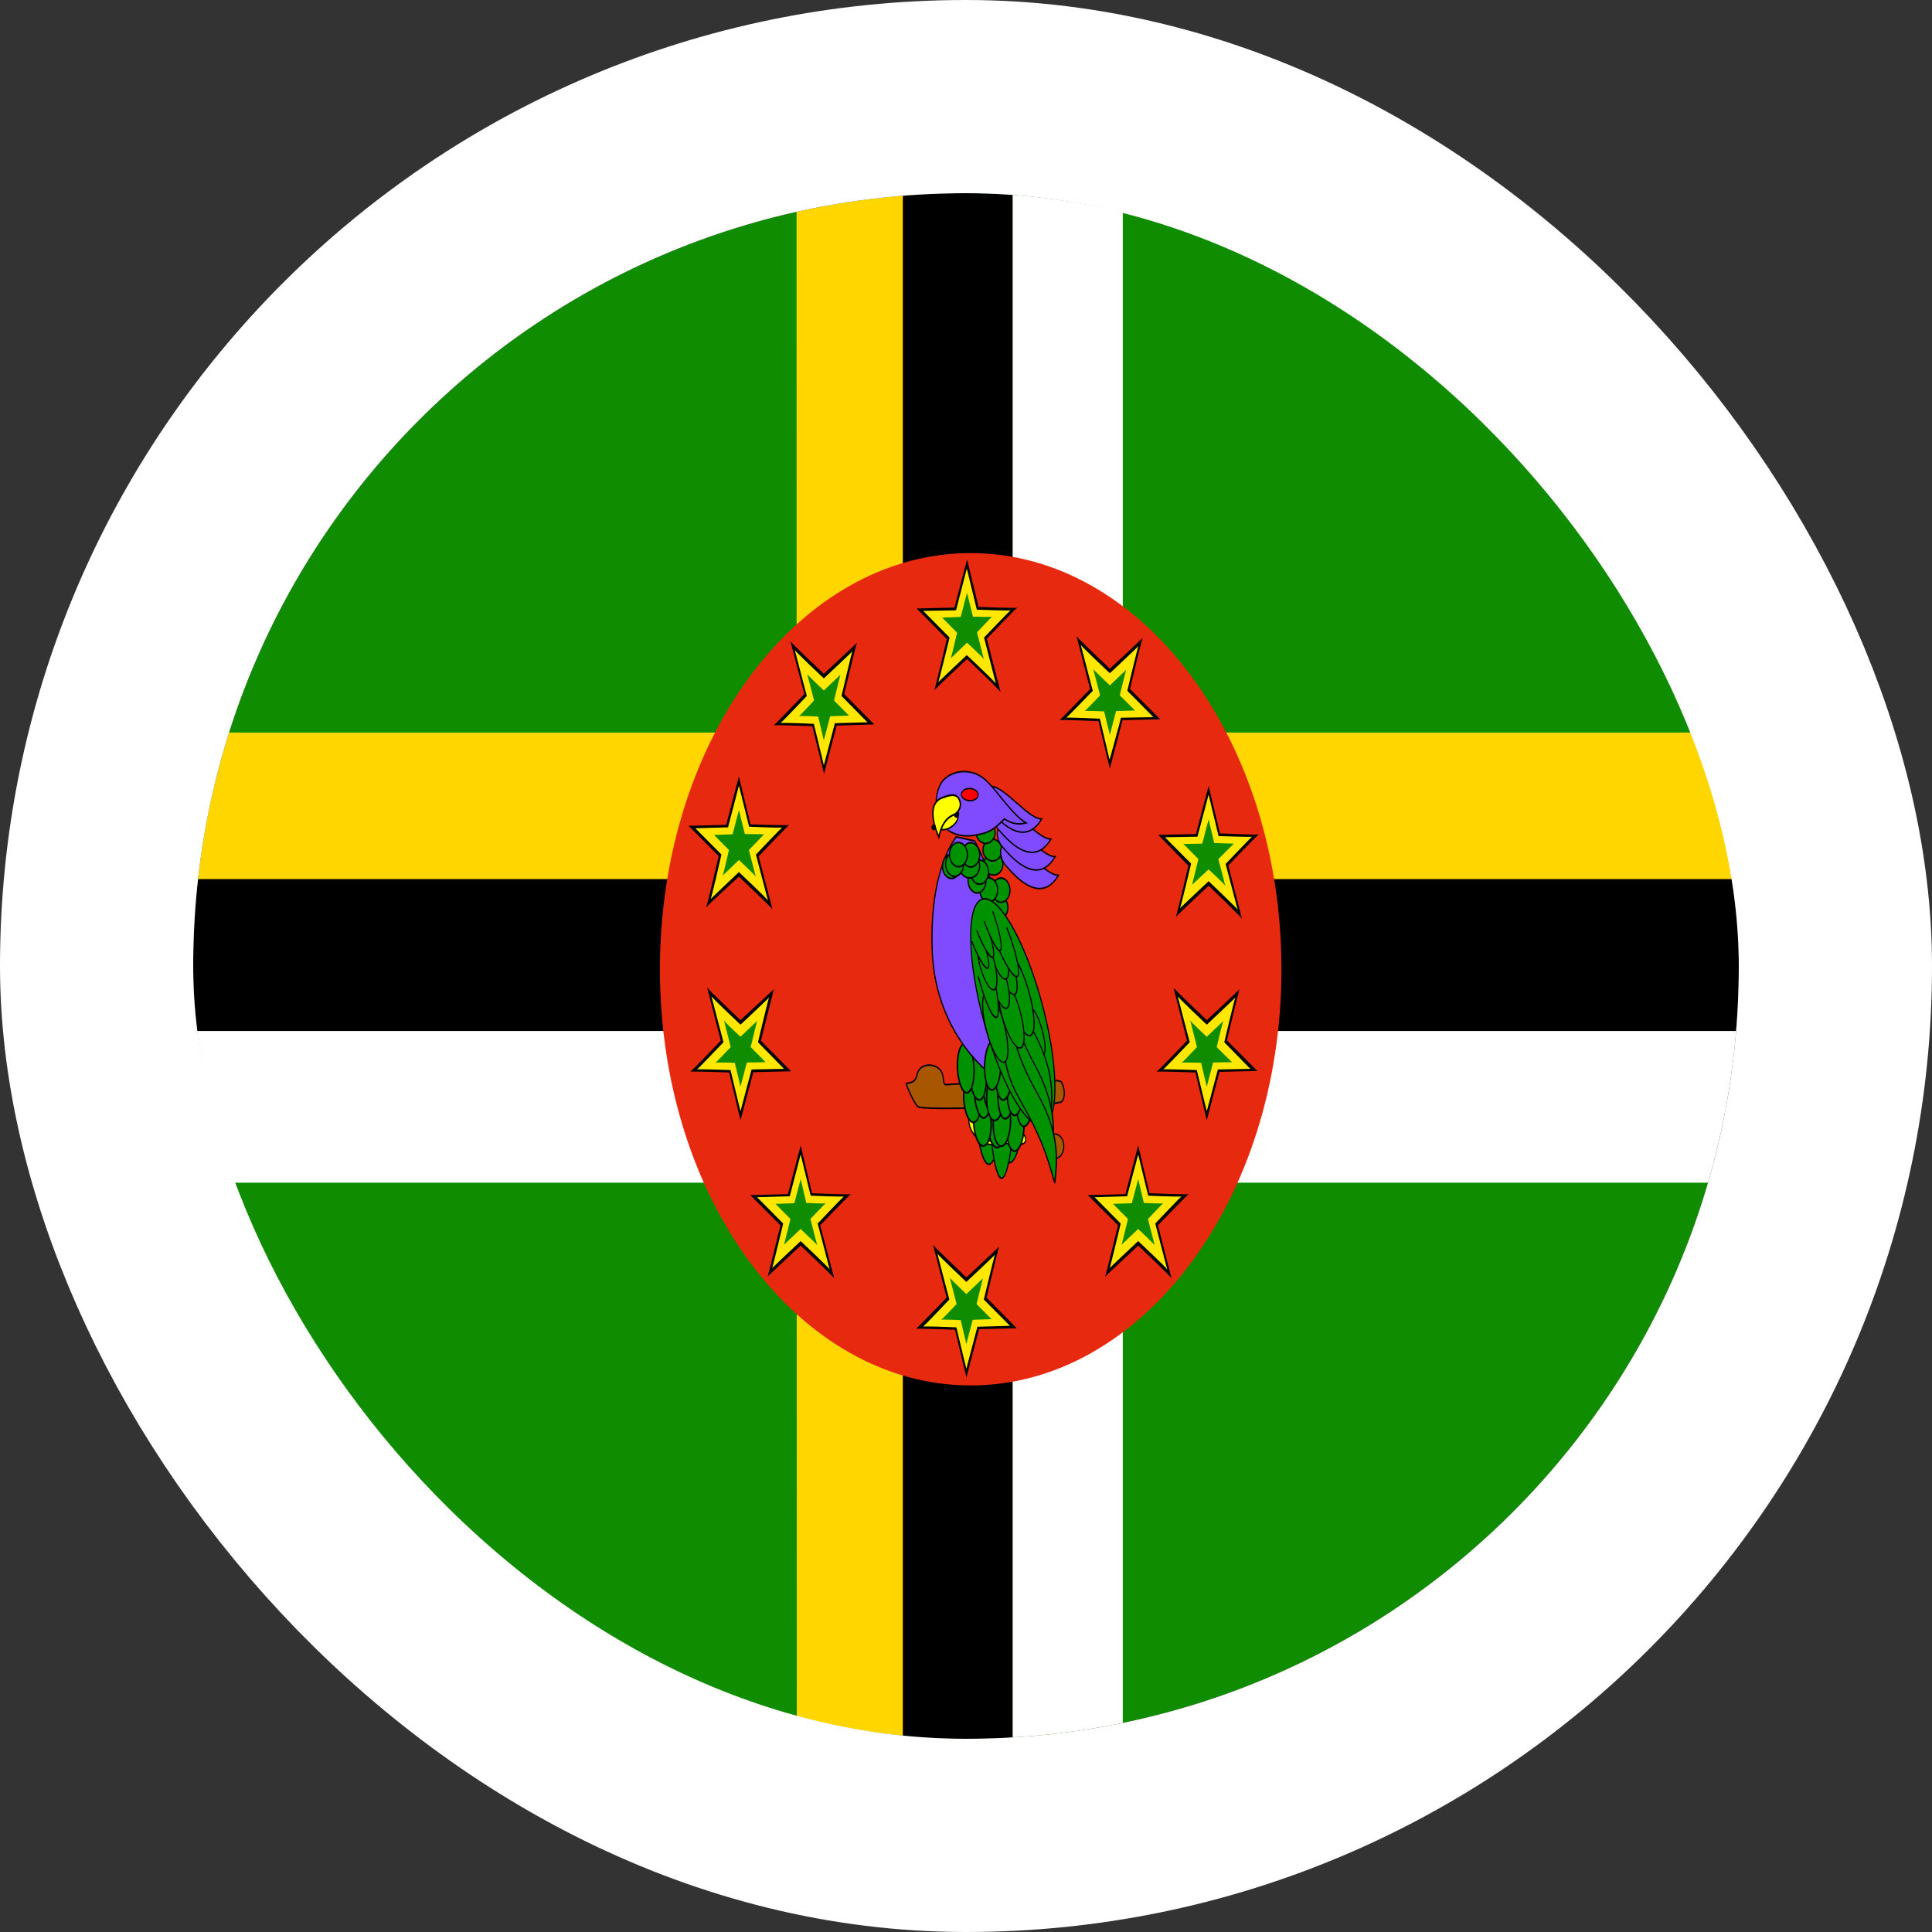 <svg width="40" height="40" viewBox="0 0 40 40" fill="none" xmlns="http://www.w3.org/2000/svg">
<rect x="0" y="0" width="40" height="40" fill="#333333" stroke="none"/>
<g clip-path="url(#clip0_90_35537)">
<path fill-rule="evenodd" clip-rule="evenodd" d="M-4.155 4H44.138V36.085H-4.155V4Z" fill="#108C00"/>
<path fill-rule="evenodd" clip-rule="evenodd" d="M-4.235 15.167H44.297V18.307H-4.235V15.167Z" fill="#FFD600"/>
<path fill-rule="evenodd" clip-rule="evenodd" d="M16.492 4H18.772V36.085H16.497L16.492 4Z" fill="#FFD600"/>
<path fill-rule="evenodd" clip-rule="evenodd" d="M18.692 4H20.967V36.085H18.692V4Z" fill="black"/>
<path fill-rule="evenodd" clip-rule="evenodd" d="M-4.235 18.2H44.297V21.346H-4.235V18.2Z" fill="black"/>
<path fill-rule="evenodd" clip-rule="evenodd" d="M-4.235 21.346H44.297V24.486H-4.235V21.346Z" fill="white"/>
<path fill-rule="evenodd" clip-rule="evenodd" d="M20.967 4H23.246V36.085H20.967V4Z" fill="white"/>
<path d="M13.663 20.068C13.663 24.827 16.543 28.684 20.097 28.684C23.651 28.684 26.531 24.827 26.531 20.068C26.531 15.309 23.651 11.451 20.097 11.451C16.543 11.451 13.663 15.309 13.663 20.068Z" fill="#E72910"/>
<path fill-rule="evenodd" clip-rule="evenodd" d="M19.759 12.585L20.022 11.583L20.261 12.566C20.261 12.566 21.065 12.598 21.065 12.579C21.065 12.56 20.431 13.225 20.431 13.225L20.717 14.328C20.708 14.296 20.022 13.644 20.022 13.644C20.022 13.644 19.326 14.296 19.34 14.296C19.354 14.296 19.603 13.231 19.603 13.231L18.978 12.598L19.759 12.579V12.585Z" fill="black"/>
<path fill-rule="evenodd" clip-rule="evenodd" d="M19.796 12.629L20.017 11.771L20.224 12.623C20.224 12.623 20.924 12.648 20.924 12.636C20.924 12.623 20.374 13.2 20.374 13.2L20.618 14.152C20.609 14.121 20.017 13.563 20.017 13.563C20.017 13.563 19.415 14.127 19.425 14.127C19.434 14.127 19.66 13.2 19.66 13.2L19.114 12.648L19.791 12.636L19.796 12.629Z" fill="#FFE700"/>
<path fill-rule="evenodd" clip-rule="evenodd" d="M19.89 12.773L20.021 12.272L20.144 12.767C20.144 12.767 20.543 12.78 20.543 12.767C20.543 12.755 20.228 13.093 20.228 13.093L20.369 13.644C20.365 13.626 20.021 13.306 20.021 13.306L19.683 13.632C19.692 13.632 19.815 13.099 19.815 13.099L19.505 12.786L19.89 12.773V12.773Z" fill="#108C00"/>
<path fill-rule="evenodd" clip-rule="evenodd" d="M24.759 17.273L25.023 16.27L25.258 17.254C25.258 17.254 26.066 17.292 26.066 17.273C26.066 17.254 25.431 17.918 25.431 17.918L25.713 19.021C25.704 18.99 25.023 18.338 25.023 18.338C25.023 18.338 24.327 18.99 24.341 18.99C24.355 18.99 24.604 17.924 24.604 17.924L23.979 17.285L24.759 17.267V17.273Z" fill="black"/>
<path fill-rule="evenodd" clip-rule="evenodd" d="M24.792 17.323L25.023 16.452L25.229 17.31C25.229 17.31 25.925 17.335 25.925 17.323C25.925 17.31 25.375 17.887 25.375 17.887L25.624 18.833C25.615 18.808 25.023 18.244 25.023 18.244C25.023 18.244 24.421 18.808 24.43 18.808C24.44 18.808 24.661 17.881 24.661 17.881L24.12 17.335L24.792 17.323V17.323Z" fill="#FFE700"/>
<path fill-rule="evenodd" clip-rule="evenodd" d="M24.891 17.467L25.023 16.966L25.14 17.454L25.544 17.467L25.225 17.787C25.225 17.787 25.375 18.351 25.366 18.338C25.366 18.319 25.023 18 25.023 18L24.68 18.319L24.811 17.787L24.501 17.473L24.891 17.467Z" fill="#108C00"/>
<path fill-rule="evenodd" clip-rule="evenodd" d="M23.302 24.718L23.565 23.715L23.8 24.705C23.8 24.705 24.609 24.736 24.609 24.724C24.609 24.711 23.974 25.369 23.974 25.369L24.256 26.466C24.247 26.435 23.565 25.789 23.565 25.789C23.565 25.789 22.87 26.435 22.879 26.435C22.889 26.435 23.147 25.369 23.147 25.369L22.522 24.743L23.302 24.724V24.718Z" fill="black"/>
<path fill-rule="evenodd" clip-rule="evenodd" d="M23.335 24.768L23.565 23.903L23.772 24.755C23.772 24.755 24.468 24.787 24.468 24.768C24.468 24.749 23.918 25.332 23.918 25.332L24.167 26.284C24.157 26.253 23.565 25.695 23.565 25.695C23.565 25.695 22.963 26.259 22.973 26.259C22.982 26.259 23.203 25.332 23.203 25.332L22.663 24.787L23.335 24.768V24.768Z" fill="#FFE700"/>
<path fill-rule="evenodd" clip-rule="evenodd" d="M23.433 24.912L23.565 24.411L23.683 24.906C23.683 24.906 24.087 24.924 24.087 24.912C24.087 24.899 23.767 25.238 23.767 25.238L23.908 25.783C23.908 25.77 23.565 25.445 23.565 25.445L23.222 25.77L23.354 25.238L23.043 24.924L23.433 24.912Z" fill="#108C00"/>
<path fill-rule="evenodd" clip-rule="evenodd" d="M16.314 24.718L16.577 23.715L16.812 24.705C16.812 24.705 17.615 24.736 17.615 24.724C17.615 24.711 16.981 25.369 16.981 25.369L17.272 26.466C17.258 26.435 16.577 25.789 16.577 25.789C16.577 25.789 15.881 26.435 15.89 26.435C15.9 26.435 16.158 25.369 16.158 25.369L15.533 24.743L16.314 24.724V24.718Z" fill="black"/>
<path fill-rule="evenodd" clip-rule="evenodd" d="M16.351 24.768L16.577 23.903L16.784 24.755C16.784 24.755 17.479 24.787 17.479 24.768C17.479 24.749 16.929 25.332 16.929 25.332L17.178 26.284C17.169 26.253 16.577 25.695 16.577 25.695C16.577 25.695 15.975 26.259 15.985 26.259C15.994 26.259 16.215 25.332 16.215 25.332L15.674 24.787L16.346 24.768H16.351Z" fill="#FFE700"/>
<path fill-rule="evenodd" clip-rule="evenodd" d="M16.445 24.912L16.577 24.411L16.694 24.906C16.694 24.906 17.098 24.924 17.098 24.912C17.098 24.899 16.779 25.238 16.779 25.238L16.92 25.783C16.92 25.77 16.577 25.445 16.577 25.445L16.233 25.77L16.365 25.238L16.055 24.924L16.445 24.912Z" fill="#108C00"/>
<path fill-rule="evenodd" clip-rule="evenodd" d="M15.035 17.078L15.298 16.076L15.538 17.066C15.538 17.066 16.342 17.097 16.342 17.078C16.342 17.06 15.707 17.73 15.707 17.73L15.994 18.827C15.98 18.796 15.298 18.15 15.298 18.15C15.298 18.15 14.603 18.789 14.617 18.789C14.631 18.789 14.88 17.724 14.88 17.724L14.255 17.097L15.035 17.078V17.078Z" fill="black"/>
<path fill-rule="evenodd" clip-rule="evenodd" d="M15.073 17.129L15.299 16.264L15.51 17.116C15.51 17.116 16.201 17.148 16.201 17.129C16.201 17.11 15.651 17.693 15.651 17.693L15.9 18.645C15.891 18.614 15.299 18.056 15.299 18.056C15.299 18.056 14.697 18.62 14.711 18.62C14.725 18.62 14.937 17.693 14.937 17.693L14.396 17.148L15.073 17.129V17.129Z" fill="#FFE700"/>
<path fill-rule="evenodd" clip-rule="evenodd" d="M15.167 17.273L15.299 16.771L15.421 17.267L15.82 17.273L15.505 17.599L15.646 18.144C15.642 18.131 15.299 17.805 15.299 17.805L14.96 18.131C14.97 18.131 15.092 17.599 15.092 17.599L14.781 17.285L15.167 17.273V17.273Z" fill="#108C00"/>
<path fill-rule="evenodd" clip-rule="evenodd" d="M23.241 14.91L22.978 15.913L22.743 14.929C22.743 14.929 21.935 14.898 21.935 14.91C21.935 14.923 22.569 14.265 22.569 14.265L22.287 13.168C22.297 13.2 22.978 13.845 22.978 13.845C22.978 13.845 23.674 13.2 23.66 13.2C23.645 13.2 23.396 14.265 23.396 14.265L24.021 14.892L23.241 14.91V14.91Z" fill="black"/>
<path fill-rule="evenodd" clip-rule="evenodd" d="M23.208 14.86C23.208 14.879 22.973 15.731 22.973 15.731L22.771 14.879C22.771 14.879 22.075 14.848 22.075 14.86C22.075 14.873 22.625 14.302 22.625 14.302L22.376 13.35C22.386 13.381 22.978 13.939 22.978 13.939C22.978 13.939 23.579 13.375 23.57 13.375C23.561 13.375 23.34 14.302 23.34 14.302L23.88 14.848L23.203 14.86H23.208Z" fill="#FFE700"/>
<path fill-rule="evenodd" clip-rule="evenodd" d="M23.109 14.716L22.978 15.217L22.86 14.729C22.86 14.729 22.456 14.71 22.456 14.722C22.456 14.735 22.776 14.396 22.776 14.396L22.634 13.851C22.634 13.864 22.978 14.19 22.978 14.19L23.321 13.864C23.311 13.864 23.184 14.396 23.184 14.396L23.499 14.71L23.109 14.722V14.716Z" fill="#108C00"/>
<path fill-rule="evenodd" clip-rule="evenodd" d="M25.248 22.192L24.985 23.195L24.75 22.205C24.75 22.205 23.941 22.173 23.941 22.192C23.941 22.211 24.576 21.547 24.576 21.547L24.294 20.444C24.303 20.475 24.985 21.12 24.985 21.12C24.985 21.12 25.68 20.475 25.666 20.475C25.652 20.475 25.403 21.54 25.403 21.54L26.033 22.173L25.253 22.192H25.248Z" fill="black"/>
<path fill-rule="evenodd" clip-rule="evenodd" d="M25.215 22.142L24.985 23.007L24.778 22.154C24.778 22.154 24.082 22.13 24.082 22.142C24.082 22.154 24.632 21.578 24.632 21.578L24.383 20.625C24.392 20.657 24.985 21.215 24.985 21.215C24.985 21.215 25.586 20.651 25.577 20.651C25.567 20.651 25.347 21.578 25.347 21.578L25.887 22.13L25.21 22.142H25.215Z" fill="#FFE700"/>
<path fill-rule="evenodd" clip-rule="evenodd" d="M25.116 21.998L24.985 22.499L24.867 22.004C24.867 22.004 24.463 21.992 24.463 22.004C24.463 22.017 24.782 21.678 24.782 21.678L24.642 21.127C24.642 21.146 24.985 21.465 24.985 21.465L25.328 21.139C25.318 21.139 25.191 21.678 25.191 21.678L25.506 21.992L25.116 21.998V21.998Z" fill="#108C00"/>
<path fill-rule="evenodd" clip-rule="evenodd" d="M20.271 27.519L20.008 28.521L19.773 27.531C19.773 27.531 18.964 27.5 18.964 27.512C18.964 27.525 19.599 26.867 19.599 26.867L19.317 25.77C19.326 25.802 20.008 26.447 20.008 26.447C20.008 26.447 20.703 25.802 20.689 25.802C20.675 25.802 20.426 26.867 20.426 26.867L21.051 27.5L20.271 27.519Z" fill="black"/>
<path fill-rule="evenodd" clip-rule="evenodd" d="M20.238 27.462L20.007 28.34L19.801 27.481C19.801 27.481 19.105 27.45 19.105 27.469C19.105 27.488 19.655 26.905 19.655 26.905L19.406 25.952C19.415 25.983 20.007 26.541 20.007 26.541C20.007 26.541 20.609 25.977 20.6 25.977C20.59 25.977 20.369 26.905 20.369 26.905L20.91 27.45L20.238 27.469V27.462Z" fill="#FFE700"/>
<path fill-rule="evenodd" clip-rule="evenodd" d="M20.139 27.325L20.007 27.826L19.89 27.331C19.89 27.331 19.486 27.312 19.486 27.325C19.486 27.337 19.805 26.999 19.805 26.999L19.664 26.453C19.664 26.466 20.007 26.792 20.007 26.792L20.35 26.466L20.219 26.999L20.529 27.312L20.139 27.325Z" fill="#108C00"/>
<path fill-rule="evenodd" clip-rule="evenodd" d="M15.599 22.192L15.331 23.195L15.096 22.205C15.096 22.205 14.288 22.173 14.288 22.192C14.288 22.211 14.922 21.547 14.922 21.547L14.64 20.444C14.649 20.475 15.331 21.12 15.331 21.12L16.022 20.481L15.754 21.547L16.379 22.18L15.599 22.198V22.192Z" fill="black"/>
<path fill-rule="evenodd" clip-rule="evenodd" d="M15.561 22.142L15.331 23.007L15.124 22.154C15.124 22.154 14.429 22.13 14.429 22.142C14.429 22.154 14.979 21.578 14.979 21.578L14.729 20.625C14.739 20.657 15.331 21.215 15.331 21.215C15.331 21.215 15.933 20.651 15.923 20.651C15.914 20.651 15.693 21.578 15.693 21.578L16.233 22.13L15.561 22.142V22.142Z" fill="#FFE700"/>
<path fill-rule="evenodd" clip-rule="evenodd" d="M15.463 21.998L15.331 22.499L15.213 22.004C15.213 22.004 14.809 21.992 14.809 22.004C14.809 22.017 15.129 21.678 15.129 21.678L14.988 21.127C14.988 21.146 15.331 21.465 15.331 21.465L15.674 21.139L15.542 21.678L15.853 21.992L15.463 21.998V21.998Z" fill="#108C00"/>
<path fill-rule="evenodd" clip-rule="evenodd" d="M17.324 15.017L17.061 16.02L16.817 15.036C16.817 15.036 16.018 15.004 16.018 15.017C16.018 15.029 16.652 14.371 16.652 14.371L16.365 13.275C16.375 13.306 17.056 13.951 17.056 13.951C17.056 13.951 17.752 13.306 17.742 13.306C17.733 13.306 17.479 14.371 17.479 14.371L18.1 14.998L17.324 15.023V15.017Z" fill="black"/>
<path fill-rule="evenodd" clip-rule="evenodd" d="M17.287 14.967L17.057 15.844L16.85 14.986C16.85 14.986 16.154 14.954 16.154 14.973C16.154 14.992 16.704 14.409 16.704 14.409L16.455 13.456C16.464 13.488 17.057 14.046 17.057 14.046C17.057 14.046 17.658 13.482 17.649 13.482C17.639 13.482 17.423 14.409 17.423 14.409L17.959 14.954L17.287 14.973V14.967Z" fill="#FFE700"/>
<path fill-rule="evenodd" clip-rule="evenodd" d="M17.188 14.829L17.056 15.33L16.939 14.835C16.939 14.835 16.539 14.816 16.539 14.829C16.539 14.841 16.854 14.503 16.854 14.503L16.713 13.958C16.713 13.97 17.056 14.296 17.056 14.296L17.399 13.97L17.268 14.503L17.578 14.816L17.188 14.829V14.829Z" fill="#108C00"/>
<path d="M20.485 24.104C20.671 24.064 20.822 23.041 20.822 21.822C20.822 20.602 20.671 19.646 20.485 19.686C20.299 19.727 20.148 20.749 20.148 21.969C20.148 23.189 20.299 24.145 20.485 24.104Z" fill="#009200"/>
<path fill-rule="evenodd" clip-rule="evenodd" d="M20.259 20.387C20.198 20.798 20.16 21.358 20.16 21.967C20.16 22.576 20.198 23.118 20.259 23.503C20.289 23.696 20.325 23.848 20.365 23.95C20.385 24 20.405 24.037 20.426 24.06C20.447 24.084 20.466 24.092 20.485 24.087C20.504 24.083 20.524 24.067 20.544 24.034C20.565 24.002 20.586 23.956 20.605 23.897C20.645 23.778 20.681 23.61 20.712 23.404C20.773 22.992 20.81 22.433 20.81 21.824C20.81 21.215 20.773 20.672 20.712 20.287C20.681 20.095 20.645 19.942 20.605 19.841C20.586 19.791 20.565 19.753 20.544 19.73C20.524 19.707 20.504 19.699 20.485 19.703C20.466 19.707 20.447 19.724 20.426 19.756C20.405 19.788 20.385 19.834 20.365 19.894C20.325 20.013 20.289 20.181 20.259 20.387ZM20.409 19.737C20.432 19.701 20.457 19.677 20.485 19.671C20.513 19.665 20.538 19.677 20.562 19.704C20.585 19.73 20.607 19.77 20.628 19.822C20.669 19.927 20.705 20.082 20.736 20.276C20.797 20.663 20.835 21.208 20.835 21.819C20.835 22.429 20.797 22.991 20.736 23.405C20.705 23.612 20.669 23.784 20.628 23.906C20.607 23.967 20.585 24.017 20.562 24.054C20.538 24.09 20.513 24.114 20.485 24.12C20.457 24.126 20.432 24.113 20.409 24.087C20.385 24.061 20.363 24.021 20.343 23.968C20.302 23.864 20.265 23.709 20.235 23.515C20.174 23.128 20.136 22.582 20.136 21.972C20.136 21.361 20.174 20.8 20.235 20.385C20.265 20.178 20.302 20.007 20.343 19.885C20.363 19.823 20.385 19.773 20.409 19.737Z" fill="black"/>
<path d="M20.916 24.07C21.116 24.026 21.277 23.002 21.277 21.783C21.277 20.564 21.116 19.611 20.916 19.655C20.717 19.698 20.555 20.722 20.555 21.941C20.555 23.161 20.717 24.114 20.916 24.07Z" fill="#009200"/>
<path fill-rule="evenodd" clip-rule="evenodd" d="M20.673 20.358C20.608 20.771 20.567 21.33 20.567 21.939C20.567 22.547 20.608 23.089 20.673 23.473C20.705 23.665 20.744 23.816 20.787 23.917C20.808 23.967 20.83 24.004 20.852 24.026C20.874 24.049 20.895 24.057 20.916 24.053C20.937 24.048 20.958 24.031 20.98 23.998C21.002 23.966 21.024 23.919 21.045 23.86C21.088 23.741 21.127 23.572 21.159 23.366C21.224 22.954 21.265 22.395 21.265 21.786C21.265 21.177 21.224 20.636 21.159 20.252C21.127 20.06 21.088 19.908 21.045 19.808C21.024 19.758 21.002 19.721 20.98 19.698C20.958 19.675 20.937 19.667 20.916 19.672C20.895 19.677 20.874 19.694 20.852 19.726C20.83 19.759 20.808 19.805 20.787 19.865C20.744 19.984 20.705 20.152 20.673 20.358ZM20.834 19.706C20.86 19.669 20.887 19.645 20.916 19.638C20.945 19.632 20.972 19.644 20.997 19.67C21.022 19.695 21.046 19.736 21.068 19.788C21.112 19.892 21.151 20.046 21.184 20.239C21.249 20.626 21.29 21.17 21.29 21.78C21.29 22.391 21.249 22.953 21.184 23.368C21.151 23.575 21.112 23.747 21.068 23.87C21.046 23.932 21.022 23.982 20.997 24.019C20.972 24.056 20.945 24.08 20.916 24.086C20.887 24.093 20.86 24.081 20.834 24.055C20.809 24.029 20.786 23.989 20.764 23.937C20.72 23.833 20.681 23.678 20.648 23.485C20.582 23.099 20.542 22.555 20.542 21.944C20.542 21.334 20.582 20.772 20.648 20.357C20.681 20.149 20.72 19.977 20.764 19.854C20.786 19.793 20.809 19.742 20.834 19.706Z" fill="black"/>
<path d="M20.745 24.392C20.905 24.357 21.034 23.238 21.034 21.894C21.034 20.55 20.905 19.489 20.745 19.524C20.586 19.559 20.456 20.677 20.456 22.021C20.456 23.365 20.586 24.427 20.745 24.392Z" fill="#009200"/>
<path fill-rule="evenodd" clip-rule="evenodd" d="M20.552 20.282C20.5 20.733 20.468 21.347 20.468 22.018C20.468 22.69 20.5 23.29 20.552 23.718C20.578 23.932 20.609 24.102 20.644 24.217C20.661 24.274 20.678 24.316 20.696 24.343C20.714 24.37 20.73 24.378 20.745 24.375C20.759 24.372 20.776 24.356 20.794 24.321C20.812 24.287 20.829 24.237 20.846 24.172C20.881 24.043 20.912 23.859 20.938 23.634C20.99 23.183 21.022 22.568 21.022 21.897C21.022 21.226 20.99 20.625 20.938 20.197C20.912 19.983 20.881 19.813 20.846 19.699C20.829 19.642 20.812 19.599 20.794 19.573C20.776 19.546 20.759 19.537 20.745 19.54C20.73 19.543 20.714 19.559 20.696 19.594C20.678 19.629 20.661 19.679 20.644 19.743C20.609 19.872 20.578 20.056 20.552 20.282ZM20.677 19.579C20.697 19.541 20.72 19.514 20.745 19.508C20.77 19.503 20.793 19.52 20.813 19.549C20.832 19.579 20.851 19.624 20.869 19.683C20.904 19.8 20.935 19.972 20.961 20.187C21.014 20.617 21.046 21.219 21.046 21.892C21.046 22.564 21.014 23.18 20.961 23.634C20.935 23.86 20.904 24.046 20.869 24.178C20.851 24.244 20.832 24.298 20.813 24.337C20.793 24.375 20.77 24.401 20.745 24.407C20.72 24.413 20.697 24.396 20.677 24.366C20.657 24.336 20.639 24.291 20.621 24.233C20.586 24.116 20.555 23.943 20.529 23.728C20.477 23.298 20.444 22.696 20.444 22.024C20.444 21.351 20.477 20.735 20.529 20.282C20.555 20.056 20.586 19.869 20.621 19.737C20.639 19.671 20.657 19.617 20.677 19.579Z" fill="black"/>
<path fill-rule="evenodd" clip-rule="evenodd" d="M18.761 22.43C19.054 22.41 18.927 22.214 19.073 22.104C19.22 21.999 19.43 22.064 19.494 22.195C19.557 22.325 19.508 22.456 19.591 22.456C19.675 22.456 21.889 22.293 21.967 22.397C22.045 22.508 22.065 22.723 21.982 22.808C21.904 22.899 19.103 23.003 19.005 22.912C18.907 22.821 18.761 22.456 18.761 22.43V22.43Z" fill="#A95600"/>
<path fill-rule="evenodd" clip-rule="evenodd" d="M19.079 22.118C19.027 22.158 19.013 22.207 18.998 22.259C18.994 22.275 18.989 22.291 18.983 22.308C18.971 22.343 18.953 22.375 18.918 22.4C18.887 22.423 18.843 22.438 18.777 22.445C18.778 22.445 18.778 22.446 18.778 22.447C18.782 22.46 18.788 22.476 18.796 22.495C18.811 22.535 18.832 22.585 18.857 22.638C18.881 22.69 18.908 22.745 18.935 22.792C18.963 22.839 18.989 22.877 19.012 22.898C19.013 22.899 19.017 22.901 19.025 22.904C19.032 22.906 19.042 22.908 19.055 22.91C19.081 22.915 19.116 22.918 19.158 22.921C19.244 22.927 19.362 22.93 19.5 22.93C19.778 22.932 20.139 22.925 20.5 22.912C20.861 22.899 21.222 22.88 21.497 22.859C21.634 22.848 21.75 22.837 21.834 22.826C21.876 22.82 21.91 22.814 21.934 22.809C21.947 22.806 21.956 22.803 21.963 22.8C21.967 22.799 21.97 22.798 21.971 22.797C21.973 22.796 21.974 22.795 21.974 22.795L21.974 22.795L21.974 22.795C22.011 22.757 22.027 22.688 22.023 22.613C22.019 22.538 21.995 22.461 21.959 22.408C21.958 22.408 21.958 22.408 21.956 22.407C21.955 22.406 21.953 22.405 21.95 22.403C21.944 22.401 21.936 22.399 21.927 22.396C21.907 22.392 21.879 22.389 21.845 22.386C21.777 22.38 21.685 22.378 21.575 22.378C21.355 22.379 21.069 22.39 20.782 22.403C20.415 22.421 20.047 22.444 19.819 22.459C19.691 22.467 19.607 22.472 19.592 22.472C19.568 22.472 19.552 22.462 19.541 22.443C19.53 22.425 19.526 22.401 19.523 22.377C19.523 22.37 19.522 22.363 19.521 22.356C19.516 22.31 19.51 22.257 19.484 22.204C19.454 22.144 19.39 22.096 19.313 22.077C19.236 22.058 19.15 22.068 19.079 22.118ZM18.761 22.43L18.76 22.413C18.832 22.408 18.878 22.393 18.907 22.372C18.936 22.351 18.95 22.324 18.961 22.294C18.966 22.281 18.97 22.267 18.974 22.252C18.989 22.198 19.006 22.136 19.067 22.09L19.068 22.089L19.068 22.089C19.144 22.035 19.236 22.025 19.317 22.045C19.398 22.065 19.47 22.116 19.504 22.186C19.533 22.246 19.54 22.306 19.545 22.352C19.546 22.359 19.547 22.365 19.547 22.371C19.55 22.396 19.554 22.413 19.56 22.423C19.565 22.432 19.573 22.439 19.592 22.439C19.606 22.439 19.689 22.434 19.816 22.426C20.043 22.412 20.412 22.389 20.781 22.371C21.068 22.357 21.355 22.346 21.575 22.346C21.685 22.346 21.778 22.348 21.847 22.353C21.881 22.356 21.909 22.36 21.93 22.364C21.941 22.367 21.95 22.369 21.957 22.372C21.964 22.375 21.971 22.379 21.976 22.385L21.976 22.386L21.976 22.386C22.017 22.444 22.043 22.529 22.047 22.611C22.052 22.692 22.035 22.773 21.989 22.82C21.987 22.823 21.984 22.825 21.981 22.827C21.978 22.829 21.974 22.83 21.97 22.832C21.962 22.835 21.951 22.838 21.939 22.841C21.913 22.847 21.879 22.852 21.837 22.858C21.752 22.87 21.636 22.881 21.498 22.891C21.223 22.913 20.862 22.931 20.501 22.944C20.14 22.957 19.778 22.965 19.5 22.963C19.361 22.962 19.244 22.959 19.157 22.953C19.114 22.951 19.079 22.947 19.052 22.943C19.039 22.941 19.028 22.938 19.019 22.936C19.011 22.933 19.003 22.93 18.998 22.925C18.972 22.901 18.944 22.859 18.916 22.812C18.888 22.764 18.86 22.708 18.836 22.655C18.811 22.602 18.79 22.55 18.774 22.511C18.767 22.491 18.76 22.474 18.756 22.461C18.754 22.454 18.752 22.448 18.751 22.444C18.75 22.441 18.75 22.439 18.749 22.437C18.749 22.435 18.748 22.432 18.748 22.43H18.761Z" fill="black"/>
<path fill-rule="evenodd" clip-rule="evenodd" d="M20.293 23.202C20.293 23.462 20.627 23.383 20.636 23.601C20.631 23.831 20.073 23.623 20.059 23.202C20.073 22.779 20.609 22.563 20.622 22.804C20.631 23.004 20.292 22.941 20.292 23.202H20.293Z" fill="#FFFF00"/>
<path fill-rule="evenodd" clip-rule="evenodd" d="M20.071 23.202C20.078 23.403 20.215 23.556 20.355 23.631C20.425 23.669 20.494 23.686 20.544 23.68C20.57 23.676 20.59 23.668 20.603 23.655C20.616 23.642 20.623 23.625 20.624 23.601C20.622 23.553 20.603 23.522 20.572 23.496C20.544 23.473 20.508 23.456 20.47 23.438C20.465 23.436 20.461 23.434 20.457 23.432C20.415 23.412 20.371 23.39 20.338 23.356C20.306 23.323 20.284 23.28 20.281 23.217H20.28V23.202C20.28 23.131 20.303 23.082 20.337 23.046C20.371 23.01 20.414 22.986 20.456 22.965C20.461 22.963 20.466 22.96 20.471 22.958C20.508 22.94 20.542 22.923 20.568 22.901C20.596 22.876 20.612 22.847 20.61 22.805C20.609 22.779 20.601 22.761 20.587 22.747C20.574 22.733 20.554 22.724 20.529 22.721C20.48 22.714 20.413 22.731 20.346 22.769C20.21 22.844 20.078 23 20.071 23.202ZM20.304 23.186C20.307 23.135 20.325 23.099 20.352 23.07C20.382 23.038 20.422 23.016 20.464 22.995C20.469 22.992 20.474 22.99 20.48 22.987C20.516 22.969 20.552 22.951 20.58 22.927C20.613 22.899 20.636 22.861 20.633 22.803L20.633 22.803L20.633 22.803C20.632 22.769 20.62 22.741 20.602 22.723C20.584 22.704 20.559 22.694 20.532 22.69C20.477 22.682 20.406 22.701 20.337 22.74C20.198 22.817 20.055 22.981 20.048 23.201L20.048 23.202L20.048 23.203C20.055 23.423 20.203 23.584 20.346 23.66C20.418 23.699 20.491 23.717 20.547 23.71C20.574 23.707 20.599 23.698 20.617 23.68C20.636 23.661 20.647 23.635 20.647 23.601L20.647 23.601L20.647 23.6C20.645 23.539 20.619 23.499 20.585 23.47C20.554 23.445 20.515 23.426 20.477 23.409C20.473 23.407 20.469 23.405 20.465 23.403C20.422 23.383 20.382 23.362 20.352 23.331C20.323 23.301 20.304 23.262 20.304 23.202V23.186H20.304Z" fill="black"/>
<path fill-rule="evenodd" clip-rule="evenodd" d="M20.488 23.208C20.488 23.469 20.823 23.39 20.831 23.607C20.826 23.838 20.269 23.63 20.255 23.208C20.269 22.786 20.805 22.57 20.817 22.811C20.826 23.01 20.487 22.948 20.487 23.208H20.488Z" fill="#FFFF00"/>
<path fill-rule="evenodd" clip-rule="evenodd" d="M20.266 23.208C20.273 23.41 20.41 23.563 20.55 23.638C20.62 23.675 20.689 23.692 20.74 23.686C20.765 23.683 20.785 23.674 20.798 23.661C20.811 23.648 20.819 23.631 20.819 23.607C20.817 23.56 20.798 23.528 20.767 23.503C20.739 23.479 20.703 23.462 20.665 23.444C20.66 23.442 20.656 23.441 20.652 23.439C20.61 23.419 20.566 23.397 20.533 23.362C20.502 23.33 20.48 23.286 20.477 23.224H20.475V23.208C20.475 23.138 20.499 23.088 20.532 23.052C20.566 23.016 20.61 22.993 20.651 22.972C20.656 22.969 20.662 22.967 20.667 22.964C20.703 22.946 20.737 22.929 20.763 22.907C20.791 22.883 20.807 22.854 20.805 22.812C20.804 22.786 20.796 22.767 20.783 22.754C20.769 22.74 20.749 22.731 20.725 22.727C20.675 22.721 20.608 22.737 20.541 22.775C20.405 22.851 20.273 23.006 20.266 23.208ZM20.499 23.193C20.502 23.141 20.52 23.105 20.547 23.076C20.577 23.044 20.617 23.022 20.659 23.001C20.665 22.999 20.67 22.996 20.675 22.994C20.711 22.976 20.747 22.957 20.776 22.933C20.808 22.905 20.831 22.867 20.829 22.81L20.829 22.81L20.829 22.81C20.827 22.775 20.816 22.748 20.797 22.729C20.779 22.71 20.754 22.7 20.727 22.696C20.672 22.689 20.602 22.707 20.532 22.746C20.393 22.824 20.25 22.988 20.243 23.208L20.243 23.208L20.243 23.209C20.25 23.429 20.399 23.59 20.542 23.667C20.614 23.705 20.686 23.724 20.742 23.717C20.77 23.714 20.794 23.704 20.812 23.686C20.831 23.668 20.842 23.641 20.843 23.608L20.843 23.607L20.843 23.606C20.84 23.545 20.814 23.505 20.78 23.477C20.749 23.451 20.71 23.433 20.673 23.415C20.668 23.413 20.664 23.411 20.66 23.409C20.617 23.389 20.577 23.369 20.547 23.338C20.518 23.308 20.499 23.268 20.499 23.208V23.193H20.499Z" fill="black"/>
<path fill-rule="evenodd" clip-rule="evenodd" d="M20.698 23.195C20.698 23.456 21.033 23.377 21.041 23.594C21.036 23.825 20.479 23.617 20.465 23.195C20.479 22.773 21.015 22.557 21.028 22.798C21.036 22.997 20.698 22.935 20.698 23.195H20.698Z" fill="#FFFF00"/>
<path fill-rule="evenodd" clip-rule="evenodd" d="M20.477 23.195C20.483 23.396 20.62 23.55 20.761 23.625C20.83 23.662 20.899 23.679 20.95 23.673C20.975 23.67 20.995 23.661 21.009 23.648C21.021 23.635 21.029 23.618 21.029 23.594C21.027 23.547 21.008 23.515 20.978 23.49C20.949 23.466 20.913 23.449 20.875 23.431C20.871 23.43 20.866 23.427 20.862 23.425C20.82 23.406 20.776 23.384 20.743 23.349C20.712 23.317 20.69 23.273 20.687 23.211H20.686V23.195C20.686 23.125 20.709 23.076 20.743 23.039C20.776 23.003 20.82 22.98 20.861 22.959C20.867 22.956 20.872 22.954 20.877 22.951C20.913 22.933 20.947 22.916 20.973 22.894C21.002 22.87 21.017 22.841 21.015 22.799C21.014 22.773 21.006 22.754 20.993 22.741C20.979 22.727 20.96 22.718 20.935 22.714C20.885 22.707 20.819 22.724 20.751 22.762C20.616 22.838 20.483 22.993 20.477 23.195ZM20.709 23.18C20.712 23.128 20.731 23.092 20.757 23.063C20.787 23.031 20.828 23.009 20.87 22.988C20.875 22.986 20.88 22.983 20.885 22.98C20.921 22.962 20.958 22.944 20.986 22.92C21.018 22.892 21.041 22.854 21.039 22.797L21.039 22.797L21.039 22.797C21.037 22.762 21.026 22.735 21.007 22.716C20.989 22.697 20.965 22.687 20.937 22.683C20.882 22.676 20.812 22.694 20.742 22.733C20.603 22.811 20.46 22.974 20.453 23.195L20.453 23.195L20.453 23.196C20.46 23.416 20.609 23.577 20.752 23.654C20.824 23.692 20.896 23.711 20.952 23.704C20.98 23.701 21.004 23.691 21.022 23.673C21.041 23.655 21.052 23.628 21.053 23.595L21.053 23.594L21.053 23.593C21.05 23.532 21.025 23.492 20.99 23.463C20.959 23.438 20.921 23.42 20.883 23.402C20.879 23.4 20.874 23.398 20.87 23.396C20.828 23.376 20.787 23.355 20.758 23.325C20.729 23.295 20.71 23.255 20.71 23.195V23.18H20.709Z" fill="black"/>
<path fill-rule="evenodd" clip-rule="evenodd" d="M20.894 23.195C20.894 23.456 21.228 23.377 21.237 23.594C21.232 23.825 20.674 23.617 20.66 23.195C20.674 22.773 21.21 22.557 21.223 22.798C21.232 22.997 20.893 22.935 20.893 23.195H20.894Z" fill="#FFFF00"/>
<path fill-rule="evenodd" clip-rule="evenodd" d="M20.672 23.195C20.679 23.396 20.816 23.55 20.956 23.625C21.026 23.662 21.095 23.679 21.145 23.673C21.171 23.67 21.191 23.661 21.204 23.648C21.217 23.635 21.224 23.618 21.225 23.594C21.223 23.547 21.204 23.515 21.173 23.49C21.145 23.466 21.109 23.449 21.071 23.431C21.066 23.43 21.062 23.427 21.058 23.425C21.016 23.406 20.972 23.384 20.939 23.349C20.907 23.317 20.886 23.273 20.882 23.211H20.881V23.195C20.881 23.125 20.904 23.076 20.938 23.039C20.972 23.003 21.015 22.98 21.057 22.959C21.062 22.956 21.067 22.954 21.073 22.951C21.109 22.933 21.143 22.916 21.169 22.894C21.197 22.87 21.213 22.841 21.211 22.799C21.21 22.773 21.202 22.754 21.189 22.741C21.175 22.727 21.155 22.718 21.131 22.714C21.081 22.707 21.014 22.724 20.947 22.762C20.811 22.838 20.679 22.993 20.672 23.195ZM20.905 23.18C20.908 23.128 20.926 23.092 20.953 23.063C20.983 23.031 21.023 23.009 21.065 22.988C21.07 22.986 21.076 22.983 21.081 22.98C21.117 22.962 21.153 22.944 21.181 22.92C21.214 22.892 21.237 22.854 21.235 22.797L21.235 22.797L21.235 22.797C21.233 22.762 21.221 22.735 21.203 22.716C21.185 22.697 21.16 22.687 21.133 22.683C21.078 22.676 21.008 22.694 20.938 22.733C20.799 22.811 20.656 22.974 20.649 23.195L20.649 23.195L20.649 23.196C20.656 23.416 20.805 23.577 20.948 23.654C21.02 23.692 21.092 23.711 21.148 23.704C21.175 23.701 21.2 23.691 21.218 23.673C21.237 23.655 21.248 23.628 21.248 23.595L21.248 23.594L21.248 23.593C21.246 23.532 21.22 23.492 21.186 23.463C21.155 23.438 21.116 23.42 21.078 23.402C21.074 23.4 21.07 23.398 21.066 23.396C21.023 23.376 20.983 23.355 20.953 23.325C20.924 23.295 20.905 23.255 20.905 23.195V23.18H20.905Z" fill="black"/>
<path d="M21.835 23.988C21.939 23.991 22.024 23.878 22.026 23.738C22.028 23.597 21.945 23.481 21.841 23.478C21.738 23.476 21.652 23.588 21.65 23.729C21.648 23.869 21.731 23.985 21.835 23.988Z" fill="#A95600"/>
<path fill-rule="evenodd" clip-rule="evenodd" d="M21.841 23.493C21.744 23.491 21.663 23.596 21.661 23.729C21.659 23.862 21.737 23.971 21.835 23.973C21.933 23.976 22.014 23.87 22.015 23.737C22.017 23.605 21.939 23.495 21.841 23.493ZM21.639 23.728C21.641 23.58 21.732 23.461 21.842 23.464C21.952 23.466 22.039 23.589 22.037 23.738C22.035 23.887 21.945 24.005 21.835 24.003C21.725 24 21.637 23.877 21.639 23.728Z" fill="black"/>
<path d="M20.656 23.758C20.756 23.742 20.823 23.507 20.806 23.235C20.789 22.963 20.695 22.756 20.596 22.773C20.497 22.789 20.43 23.024 20.446 23.296C20.463 23.568 20.557 23.775 20.656 23.758Z" fill="#009200"/>
<path fill-rule="evenodd" clip-rule="evenodd" d="M20.492 22.944C20.466 23.036 20.453 23.159 20.461 23.293C20.47 23.427 20.497 23.544 20.534 23.625C20.571 23.708 20.615 23.746 20.655 23.739C20.695 23.733 20.734 23.68 20.761 23.587C20.787 23.495 20.799 23.372 20.791 23.238C20.783 23.104 20.756 22.987 20.719 22.906C20.682 22.823 20.638 22.785 20.597 22.791C20.557 22.798 20.519 22.851 20.492 22.944ZM20.464 22.933C20.492 22.837 20.536 22.764 20.595 22.754C20.654 22.744 20.707 22.801 20.745 22.886C20.784 22.972 20.812 23.095 20.821 23.233C20.829 23.371 20.817 23.5 20.788 23.598C20.761 23.694 20.716 23.767 20.657 23.777C20.599 23.787 20.546 23.73 20.508 23.645C20.468 23.559 20.44 23.436 20.432 23.298C20.423 23.16 20.436 23.031 20.464 22.933Z" fill="black"/>
<path d="M20.369 23.725C20.468 23.709 20.535 23.474 20.519 23.202C20.502 22.93 20.408 22.723 20.309 22.739C20.209 22.756 20.142 22.991 20.159 23.263C20.175 23.535 20.27 23.742 20.369 23.725Z" fill="#009200"/>
<path fill-rule="evenodd" clip-rule="evenodd" d="M20.204 22.911C20.178 23.003 20.166 23.126 20.174 23.26C20.182 23.394 20.209 23.511 20.246 23.592C20.283 23.675 20.327 23.713 20.367 23.706C20.408 23.7 20.446 23.647 20.473 23.554C20.499 23.462 20.512 23.338 20.503 23.204C20.495 23.07 20.468 22.953 20.431 22.873C20.394 22.79 20.35 22.752 20.31 22.758C20.269 22.765 20.231 22.818 20.204 22.911ZM20.176 22.9C20.204 22.804 20.248 22.731 20.307 22.721C20.366 22.711 20.419 22.768 20.457 22.852C20.497 22.939 20.525 23.061 20.533 23.2C20.541 23.337 20.529 23.467 20.501 23.565C20.473 23.661 20.429 23.734 20.37 23.744C20.311 23.754 20.258 23.697 20.22 23.612C20.181 23.526 20.152 23.403 20.144 23.265C20.136 23.127 20.148 22.998 20.176 22.9Z" fill="black"/>
<path d="M20.165 23.235C20.264 23.219 20.331 22.984 20.314 22.712C20.298 22.44 20.204 22.233 20.104 22.25C20.005 22.266 19.938 22.501 19.954 22.773C19.971 23.045 20.065 23.252 20.165 23.235Z" fill="#009200"/>
<path fill-rule="evenodd" clip-rule="evenodd" d="M20 22.421C19.974 22.513 19.962 22.636 19.97 22.77C19.978 22.904 20.005 23.021 20.042 23.102C20.079 23.185 20.123 23.223 20.164 23.216C20.204 23.21 20.242 23.157 20.269 23.064C20.295 22.972 20.308 22.849 20.3 22.715C20.291 22.581 20.264 22.464 20.227 22.383C20.19 22.3 20.146 22.262 20.106 22.268C20.066 22.275 20.027 22.328 20 22.421ZM19.973 22.41C20 22.314 20.045 22.241 20.104 22.231C20.163 22.221 20.215 22.278 20.253 22.363C20.293 22.449 20.321 22.572 20.329 22.71C20.338 22.848 20.325 22.977 20.297 23.075C20.27 23.171 20.225 23.244 20.166 23.254C20.107 23.264 20.054 23.207 20.016 23.122C19.977 23.036 19.949 22.913 19.94 22.775C19.932 22.637 19.945 22.508 19.973 22.41Z" fill="black"/>
<path d="M20.375 23.146C20.469 23.131 20.53 22.876 20.512 22.578C20.494 22.279 20.403 22.05 20.309 22.066C20.215 22.082 20.153 22.337 20.171 22.635C20.19 22.933 20.281 23.162 20.375 23.146Z" fill="#009200"/>
<path fill-rule="evenodd" clip-rule="evenodd" d="M20.213 22.25C20.189 22.349 20.178 22.485 20.187 22.633C20.196 22.78 20.223 22.909 20.259 22.999C20.277 23.044 20.296 23.078 20.316 23.1C20.337 23.122 20.356 23.13 20.374 23.127C20.392 23.124 20.41 23.11 20.427 23.082C20.444 23.053 20.459 23.013 20.471 22.963C20.495 22.863 20.506 22.728 20.497 22.58C20.488 22.433 20.461 22.304 20.425 22.214C20.407 22.169 20.387 22.134 20.367 22.113C20.347 22.091 20.328 22.082 20.31 22.085C20.292 22.088 20.274 22.103 20.257 22.131C20.24 22.159 20.225 22.2 20.213 22.25ZM20.233 22.109C20.254 22.076 20.279 22.052 20.308 22.048C20.337 22.043 20.364 22.057 20.388 22.083C20.412 22.109 20.434 22.148 20.452 22.195C20.49 22.29 20.518 22.424 20.527 22.575C20.536 22.726 20.526 22.867 20.5 22.972C20.487 23.025 20.471 23.07 20.45 23.104C20.43 23.137 20.405 23.16 20.376 23.165C20.347 23.17 20.32 23.156 20.296 23.13C20.272 23.104 20.25 23.065 20.231 23.018C20.194 22.923 20.166 22.788 20.157 22.638C20.148 22.487 20.158 22.346 20.184 22.24C20.197 22.188 20.213 22.142 20.233 22.109Z" fill="black"/>
<path d="M20.778 23.211C20.872 23.195 20.934 22.955 20.917 22.674C20.9 22.392 20.81 22.177 20.716 22.193C20.622 22.209 20.56 22.45 20.577 22.731C20.594 23.012 20.684 23.227 20.778 23.211Z" fill="#009200"/>
<path fill-rule="evenodd" clip-rule="evenodd" d="M20.619 22.368C20.595 22.462 20.583 22.59 20.592 22.728C20.6 22.867 20.627 22.988 20.662 23.073C20.68 23.115 20.699 23.147 20.719 23.167C20.739 23.188 20.759 23.195 20.777 23.192C20.795 23.189 20.813 23.175 20.83 23.148C20.848 23.122 20.863 23.084 20.875 23.037C20.899 22.942 20.91 22.815 20.902 22.676C20.893 22.537 20.867 22.416 20.832 22.332C20.814 22.29 20.795 22.257 20.775 22.237C20.755 22.217 20.735 22.209 20.717 22.212C20.699 22.215 20.68 22.229 20.663 22.256C20.646 22.282 20.631 22.32 20.619 22.368ZM20.641 22.233C20.661 22.202 20.686 22.18 20.715 22.175C20.743 22.17 20.77 22.183 20.794 22.208C20.818 22.232 20.839 22.268 20.858 22.313C20.895 22.402 20.922 22.529 20.931 22.671C20.94 22.813 20.929 22.946 20.903 23.046C20.89 23.096 20.873 23.139 20.853 23.171C20.832 23.203 20.808 23.224 20.779 23.229C20.751 23.234 20.724 23.221 20.7 23.197C20.676 23.172 20.654 23.136 20.636 23.091C20.598 23.002 20.571 22.876 20.563 22.733C20.554 22.591 20.565 22.458 20.591 22.358C20.604 22.308 20.621 22.265 20.641 22.233Z" fill="black"/>
<path d="M20.558 23.031C20.652 23.015 20.714 22.775 20.697 22.494C20.68 22.213 20.59 21.998 20.496 22.013C20.402 22.029 20.34 22.27 20.357 22.551C20.374 22.832 20.464 23.047 20.558 23.031Z" fill="#009200"/>
<path fill-rule="evenodd" clip-rule="evenodd" d="M20.399 22.188C20.375 22.282 20.363 22.41 20.372 22.549C20.38 22.687 20.407 22.809 20.442 22.893C20.459 22.935 20.479 22.967 20.499 22.987C20.519 23.008 20.538 23.016 20.557 23.013C20.575 23.009 20.593 22.995 20.61 22.969C20.627 22.942 20.643 22.904 20.655 22.857C20.679 22.763 20.69 22.635 20.682 22.496C20.673 22.358 20.647 22.236 20.612 22.152C20.594 22.11 20.575 22.078 20.555 22.057C20.535 22.037 20.515 22.029 20.497 22.032C20.479 22.035 20.46 22.049 20.443 22.076C20.426 22.103 20.411 22.14 20.399 22.188ZM20.421 22.054C20.441 22.022 20.466 22 20.495 21.995C20.523 21.991 20.55 22.004 20.574 22.028C20.598 22.052 20.619 22.088 20.638 22.133C20.675 22.223 20.702 22.349 20.711 22.491C20.72 22.634 20.709 22.766 20.683 22.866C20.67 22.916 20.653 22.959 20.633 22.991C20.612 23.023 20.587 23.044 20.559 23.049C20.53 23.054 20.504 23.041 20.48 23.017C20.456 22.993 20.434 22.956 20.416 22.912C20.378 22.822 20.351 22.696 20.343 22.553C20.334 22.411 20.345 22.278 20.371 22.178C20.384 22.128 20.401 22.085 20.421 22.054Z" fill="black"/>
<path d="M20.283 22.774C20.377 22.758 20.439 22.517 20.422 22.236C20.404 21.955 20.314 21.74 20.22 21.756C20.127 21.772 20.064 22.012 20.082 22.294C20.099 22.575 20.189 22.79 20.283 22.774Z" fill="#009200"/>
<path fill-rule="evenodd" clip-rule="evenodd" d="M20.124 21.93C20.1 22.025 20.088 22.152 20.097 22.291C20.105 22.43 20.132 22.551 20.167 22.635C20.185 22.677 20.204 22.709 20.224 22.73C20.244 22.75 20.264 22.758 20.282 22.755C20.3 22.752 20.318 22.738 20.335 22.711C20.352 22.684 20.368 22.647 20.38 22.599C20.404 22.505 20.415 22.377 20.407 22.239C20.398 22.1 20.372 21.979 20.337 21.894C20.319 21.852 20.3 21.82 20.28 21.8C20.26 21.779 20.24 21.771 20.222 21.775C20.204 21.778 20.186 21.792 20.168 21.819C20.151 21.845 20.136 21.883 20.124 21.93ZM20.146 21.796C20.166 21.764 20.191 21.743 20.22 21.738C20.248 21.733 20.275 21.746 20.299 21.77C20.323 21.795 20.344 21.831 20.363 21.875C20.4 21.965 20.427 22.091 20.436 22.234C20.445 22.376 20.434 22.509 20.408 22.609C20.395 22.659 20.378 22.702 20.358 22.733C20.337 22.765 20.313 22.787 20.284 22.792C20.256 22.797 20.229 22.784 20.205 22.759C20.181 22.735 20.16 22.699 20.141 22.654C20.103 22.565 20.076 22.438 20.068 22.296C20.059 22.154 20.07 22.021 20.096 21.921C20.109 21.871 20.126 21.828 20.146 21.796Z" fill="black"/>
<path d="M20.026 22.625C20.12 22.609 20.182 22.369 20.165 22.087C20.148 21.806 20.058 21.591 19.964 21.607C19.87 21.623 19.808 21.864 19.825 22.145C19.842 22.426 19.932 22.641 20.026 22.625Z" fill="#009200"/>
<path fill-rule="evenodd" clip-rule="evenodd" d="M19.867 21.782C19.843 21.876 19.831 22.004 19.84 22.142C19.848 22.281 19.875 22.402 19.91 22.487C19.928 22.529 19.947 22.561 19.967 22.581C19.987 22.602 20.007 22.61 20.025 22.606C20.043 22.603 20.061 22.589 20.078 22.562C20.096 22.536 20.111 22.498 20.123 22.451C20.147 22.356 20.158 22.229 20.15 22.09C20.142 21.951 20.115 21.83 20.08 21.746C20.062 21.703 20.043 21.672 20.023 21.651C20.003 21.631 19.983 21.623 19.965 21.626C19.947 21.629 19.928 21.643 19.912 21.67C19.894 21.697 19.879 21.734 19.867 21.782ZM19.889 21.648C19.91 21.616 19.934 21.594 19.963 21.589C19.991 21.584 20.018 21.597 20.042 21.622C20.066 21.646 20.087 21.682 20.106 21.727C20.143 21.816 20.171 21.943 20.179 22.085C20.188 22.227 20.177 22.36 20.151 22.46C20.138 22.51 20.121 22.553 20.101 22.585C20.08 22.617 20.056 22.638 20.027 22.643C19.999 22.648 19.972 22.635 19.948 22.611C19.924 22.586 19.903 22.55 19.884 22.506C19.846 22.416 19.819 22.29 19.811 22.147C19.802 22.005 19.813 21.872 19.839 21.772C19.852 21.722 19.869 21.679 19.889 21.648Z" fill="black"/>
<path fill-rule="evenodd" clip-rule="evenodd" d="M19.797 17.333C19.797 17.333 19.225 17.985 19.303 19.738C19.391 21.497 20.598 22.312 20.598 22.312C20.598 22.312 20.901 21.81 20.852 20.39C20.755 18.317 20.178 17.411 20.178 17.411L19.797 17.326V17.333Z" fill="#804BFF"/>
<path fill-rule="evenodd" clip-rule="evenodd" d="M19.784 17.307L20.184 17.396L20.187 17.401L20.178 17.411C20.187 17.401 20.187 17.401 20.187 17.401L20.187 17.401L20.187 17.401L20.188 17.401L20.189 17.404C20.19 17.405 20.192 17.408 20.194 17.412C20.198 17.419 20.204 17.43 20.212 17.445C20.229 17.474 20.252 17.517 20.28 17.576C20.336 17.694 20.411 17.873 20.49 18.117C20.646 18.604 20.816 19.35 20.864 20.389L20.864 20.389C20.889 21.101 20.825 21.583 20.755 21.889C20.72 22.041 20.683 22.149 20.655 22.219C20.642 22.254 20.63 22.28 20.621 22.297C20.617 22.305 20.614 22.312 20.611 22.316C20.61 22.317 20.61 22.319 20.609 22.32C20.609 22.32 20.609 22.32 20.609 22.321L20.608 22.322L20.608 22.322L20.608 22.322C20.608 22.322 20.608 22.322 20.598 22.312C20.593 22.327 20.593 22.327 20.593 22.327L20.592 22.327L20.592 22.326L20.589 22.324C20.587 22.323 20.583 22.32 20.579 22.317C20.57 22.311 20.557 22.301 20.54 22.288C20.506 22.262 20.459 22.223 20.401 22.171C20.286 22.067 20.132 21.909 19.975 21.696C19.661 21.271 19.335 20.624 19.291 19.739L19.291 19.739C19.251 18.86 19.375 18.256 19.509 17.871C19.576 17.679 19.646 17.541 19.699 17.452C19.725 17.407 19.747 17.375 19.763 17.353C19.771 17.342 19.777 17.334 19.782 17.329C19.783 17.328 19.784 17.327 19.784 17.326V17.307ZM19.804 17.345L19.804 17.345L19.804 17.346L19.803 17.347C19.802 17.348 19.8 17.35 19.798 17.353C19.794 17.358 19.788 17.365 19.781 17.376C19.766 17.397 19.744 17.428 19.718 17.472C19.666 17.56 19.598 17.695 19.531 17.885C19.399 18.264 19.276 18.863 19.315 19.737C19.359 20.612 19.681 21.252 19.992 21.674C20.148 21.884 20.301 22.041 20.415 22.144C20.472 22.196 20.519 22.234 20.552 22.26C20.569 22.273 20.582 22.282 20.59 22.288C20.592 22.289 20.593 22.29 20.595 22.291C20.596 22.288 20.598 22.284 20.601 22.279C20.609 22.263 20.62 22.238 20.634 22.204C20.661 22.136 20.697 22.029 20.732 21.879C20.801 21.578 20.864 21.099 20.84 20.39C20.791 19.356 20.623 18.613 20.467 18.13C20.389 17.888 20.314 17.71 20.259 17.594C20.231 17.535 20.209 17.492 20.193 17.464C20.185 17.45 20.179 17.439 20.175 17.432C20.173 17.43 20.172 17.428 20.171 17.426L19.805 17.345L19.804 17.345ZM20.598 22.312L20.593 22.327L20.601 22.333L20.608 22.322L20.598 22.312Z" fill="black"/>
<path d="M20.998 23.831C21.097 23.844 21.187 23.633 21.2 23.36C21.213 23.086 21.143 22.854 21.044 22.84C20.946 22.827 20.855 23.038 20.843 23.312C20.83 23.586 20.899 23.818 20.998 23.831Z" fill="#009200"/>
<path fill-rule="evenodd" clip-rule="evenodd" d="M20.924 22.978C20.889 23.061 20.864 23.179 20.857 23.314C20.851 23.449 20.865 23.572 20.892 23.663C20.92 23.756 20.959 23.807 20.999 23.812C21.039 23.817 21.082 23.777 21.118 23.693C21.153 23.611 21.179 23.492 21.185 23.358C21.191 23.223 21.177 23.099 21.15 23.008C21.122 22.916 21.084 22.865 21.043 22.859C21.003 22.854 20.96 22.894 20.924 22.978ZM20.898 22.959C20.935 22.873 20.987 22.814 21.045 22.822C21.104 22.83 21.149 22.901 21.178 22.996C21.207 23.093 21.221 23.223 21.215 23.361C21.208 23.5 21.182 23.624 21.144 23.712C21.107 23.799 21.056 23.857 20.997 23.85C20.939 23.842 20.893 23.77 20.865 23.675C20.836 23.578 20.822 23.449 20.828 23.31C20.834 23.171 20.861 23.047 20.898 22.959Z" fill="black"/>
<path d="M20.72 23.73C20.818 23.743 20.909 23.532 20.922 23.258C20.934 22.985 20.865 22.752 20.766 22.739C20.667 22.726 20.577 22.937 20.564 23.211C20.551 23.485 20.621 23.717 20.72 23.73Z" fill="#009200"/>
<path fill-rule="evenodd" clip-rule="evenodd" d="M20.646 22.877C20.611 22.96 20.585 23.078 20.579 23.213C20.573 23.348 20.587 23.471 20.614 23.562C20.642 23.654 20.681 23.706 20.721 23.711C20.761 23.716 20.804 23.676 20.84 23.592C20.875 23.509 20.901 23.391 20.907 23.256C20.913 23.122 20.899 22.998 20.872 22.907C20.844 22.815 20.805 22.764 20.765 22.758C20.725 22.753 20.682 22.793 20.646 22.877ZM20.62 22.858C20.657 22.772 20.708 22.713 20.767 22.721C20.826 22.729 20.871 22.8 20.899 22.895C20.928 22.992 20.943 23.122 20.936 23.26C20.93 23.399 20.904 23.523 20.866 23.611C20.829 23.698 20.778 23.756 20.719 23.748C20.661 23.741 20.615 23.669 20.587 23.574C20.558 23.477 20.543 23.348 20.55 23.209C20.556 23.07 20.582 22.946 20.62 22.858Z" fill="black"/>
<path d="M20.584 23.199C20.683 23.212 20.774 23.001 20.786 22.728C20.799 22.454 20.729 22.222 20.631 22.209C20.532 22.195 20.442 22.407 20.429 22.68C20.416 22.954 20.486 23.186 20.584 23.199Z" fill="#009200"/>
<path fill-rule="evenodd" clip-rule="evenodd" d="M20.511 22.347C20.475 22.429 20.45 22.547 20.444 22.682C20.438 22.817 20.451 22.941 20.479 23.031C20.506 23.124 20.545 23.175 20.585 23.18C20.625 23.186 20.669 23.145 20.704 23.061C20.74 22.979 20.765 22.86 20.771 22.726C20.778 22.591 20.764 22.467 20.736 22.377C20.709 22.284 20.67 22.233 20.63 22.227C20.59 22.222 20.547 22.263 20.511 22.347ZM20.485 22.328C20.522 22.241 20.573 22.182 20.631 22.19C20.69 22.198 20.735 22.269 20.764 22.365C20.793 22.462 20.807 22.591 20.801 22.73C20.794 22.869 20.768 22.992 20.73 23.081C20.694 23.167 20.642 23.226 20.584 23.218C20.525 23.21 20.48 23.139 20.451 23.043C20.422 22.946 20.408 22.817 20.414 22.678C20.421 22.54 20.447 22.416 20.485 22.328Z" fill="black"/>
<path d="M20.805 23.162C20.898 23.174 20.985 22.942 20.999 22.642C21.013 22.342 20.949 22.089 20.855 22.077C20.762 22.064 20.675 22.297 20.661 22.597C20.647 22.897 20.711 23.15 20.805 23.162Z" fill="#009200"/>
<path fill-rule="evenodd" clip-rule="evenodd" d="M20.742 22.229C20.708 22.32 20.683 22.451 20.676 22.599C20.669 22.747 20.682 22.883 20.707 22.982C20.72 23.032 20.735 23.071 20.753 23.099C20.77 23.127 20.788 23.14 20.806 23.143C20.823 23.145 20.842 23.136 20.862 23.113C20.882 23.091 20.901 23.056 20.918 23.01C20.952 22.919 20.977 22.788 20.984 22.64C20.991 22.492 20.978 22.356 20.953 22.257C20.941 22.207 20.925 22.167 20.908 22.14C20.89 22.112 20.872 22.098 20.855 22.096C20.837 22.094 20.818 22.103 20.798 22.125C20.778 22.148 20.759 22.183 20.742 22.229ZM20.777 22.096C20.801 22.07 20.828 22.054 20.856 22.058C20.885 22.062 20.91 22.084 20.931 22.117C20.951 22.149 20.968 22.194 20.982 22.247C21.008 22.352 21.021 22.492 21.014 22.644C21.007 22.795 20.981 22.931 20.945 23.028C20.927 23.076 20.906 23.116 20.883 23.142C20.86 23.169 20.833 23.185 20.804 23.181C20.775 23.177 20.75 23.155 20.729 23.122C20.709 23.089 20.692 23.045 20.678 22.992C20.652 22.887 20.639 22.747 20.646 22.595C20.653 22.444 20.679 22.308 20.715 22.211C20.733 22.163 20.754 22.123 20.777 22.096Z" fill="black"/>
<path d="M21.192 23.322C21.285 23.334 21.371 23.115 21.384 22.833C21.398 22.55 21.333 22.311 21.24 22.299C21.146 22.287 21.06 22.506 21.047 22.788C21.034 23.07 21.099 23.309 21.192 23.322Z" fill="#009200"/>
<path fill-rule="evenodd" clip-rule="evenodd" d="M21.126 22.442C21.093 22.528 21.068 22.651 21.061 22.79C21.055 22.929 21.068 23.057 21.093 23.151C21.106 23.197 21.122 23.235 21.139 23.261C21.156 23.287 21.174 23.3 21.192 23.303C21.211 23.305 21.23 23.297 21.249 23.276C21.269 23.254 21.288 23.221 21.305 23.179C21.338 23.093 21.363 22.97 21.369 22.831C21.376 22.691 21.363 22.564 21.338 22.47C21.325 22.423 21.309 22.386 21.292 22.36C21.275 22.334 21.257 22.32 21.238 22.318C21.22 22.315 21.201 22.324 21.182 22.345C21.162 22.366 21.143 22.399 21.126 22.442ZM21.162 22.316C21.185 22.291 21.212 22.277 21.24 22.281C21.268 22.285 21.293 22.305 21.314 22.336C21.335 22.367 21.352 22.41 21.365 22.459C21.392 22.559 21.405 22.692 21.398 22.835C21.392 22.978 21.367 23.105 21.331 23.196C21.313 23.242 21.292 23.279 21.269 23.304C21.245 23.329 21.219 23.344 21.191 23.34C21.162 23.336 21.138 23.315 21.117 23.284C21.096 23.253 21.079 23.211 21.066 23.161C21.039 23.062 21.026 22.929 21.032 22.786C21.039 22.643 21.064 22.515 21.1 22.424C21.118 22.379 21.139 22.341 21.162 22.316Z" fill="black"/>
<path d="M20.999 23.092C21.093 23.105 21.179 22.886 21.192 22.603C21.205 22.321 21.14 22.082 21.047 22.07C20.954 22.057 20.868 22.276 20.855 22.558C20.841 22.841 20.906 23.08 20.999 23.092Z" fill="#009200"/>
<path fill-rule="evenodd" clip-rule="evenodd" d="M20.934 22.213C20.9 22.298 20.876 22.421 20.869 22.561C20.863 22.7 20.875 22.828 20.901 22.921C20.913 22.968 20.929 23.005 20.946 23.032C20.964 23.058 20.982 23.071 21 23.073C21.018 23.076 21.038 23.067 21.057 23.046C21.076 23.025 21.095 22.992 21.112 22.949C21.146 22.863 21.171 22.741 21.177 22.601C21.183 22.462 21.171 22.334 21.145 22.241C21.133 22.194 21.117 22.156 21.1 22.13C21.082 22.104 21.064 22.091 21.046 22.088C21.028 22.086 21.009 22.094 20.989 22.116C20.97 22.137 20.951 22.17 20.934 22.213ZM20.97 22.087C20.993 22.062 21.02 22.047 21.048 22.051C21.076 22.055 21.101 22.076 21.122 22.107C21.142 22.138 21.159 22.18 21.173 22.23C21.2 22.329 21.213 22.462 21.206 22.605C21.2 22.748 21.174 22.876 21.138 22.967C21.12 23.012 21.1 23.05 21.076 23.075C21.053 23.1 21.027 23.114 20.998 23.11C20.97 23.107 20.945 23.086 20.925 23.055C20.904 23.024 20.887 22.982 20.873 22.932C20.846 22.832 20.833 22.7 20.84 22.557C20.847 22.414 20.872 22.286 20.908 22.195C20.926 22.149 20.947 22.112 20.97 22.087Z" fill="black"/>
<path d="M20.764 22.773C20.857 22.786 20.943 22.567 20.956 22.284C20.969 22.002 20.905 21.763 20.811 21.751C20.718 21.738 20.632 21.957 20.619 22.24C20.605 22.522 20.67 22.761 20.764 22.773Z" fill="#009200"/>
<path fill-rule="evenodd" clip-rule="evenodd" d="M20.698 21.894C20.664 21.979 20.64 22.102 20.633 22.241C20.627 22.381 20.64 22.509 20.665 22.602C20.678 22.649 20.693 22.686 20.711 22.713C20.728 22.739 20.746 22.752 20.764 22.755C20.782 22.757 20.802 22.748 20.821 22.727C20.841 22.706 20.86 22.673 20.876 22.63C20.91 22.544 20.935 22.422 20.941 22.282C20.948 22.143 20.935 22.015 20.91 21.922C20.897 21.875 20.881 21.837 20.864 21.811C20.847 21.785 20.828 21.772 20.81 21.769C20.792 21.767 20.773 21.776 20.753 21.797C20.734 21.818 20.715 21.851 20.698 21.894ZM20.734 21.768C20.757 21.743 20.784 21.729 20.812 21.732C20.84 21.736 20.865 21.757 20.886 21.788C20.906 21.819 20.924 21.861 20.937 21.911C20.964 22.01 20.977 22.143 20.97 22.286C20.964 22.429 20.939 22.557 20.903 22.648C20.885 22.694 20.864 22.731 20.841 22.756C20.817 22.781 20.791 22.795 20.762 22.791C20.734 22.788 20.709 22.767 20.689 22.736C20.668 22.705 20.651 22.663 20.637 22.613C20.61 22.513 20.598 22.381 20.604 22.238C20.611 22.095 20.636 21.967 20.672 21.876C20.69 21.83 20.711 21.793 20.734 21.768Z" fill="black"/>
<path d="M20.53 22.566C20.623 22.578 20.71 22.359 20.723 22.077C20.736 21.794 20.671 21.555 20.578 21.543C20.485 21.531 20.398 21.75 20.385 22.032C20.372 22.314 20.437 22.553 20.53 22.566Z" fill="#009200"/>
<path fill-rule="evenodd" clip-rule="evenodd" d="M20.465 21.686C20.431 21.772 20.407 21.895 20.4 22.034C20.394 22.173 20.407 22.301 20.432 22.395C20.445 22.442 20.46 22.479 20.478 22.505C20.495 22.531 20.513 22.545 20.531 22.547C20.549 22.549 20.569 22.541 20.588 22.52C20.608 22.498 20.627 22.466 20.643 22.423C20.677 22.337 20.702 22.214 20.708 22.075C20.715 21.936 20.702 21.808 20.677 21.714C20.664 21.667 20.648 21.63 20.631 21.604C20.614 21.578 20.595 21.564 20.577 21.562C20.559 21.559 20.54 21.568 20.52 21.589C20.501 21.61 20.482 21.643 20.465 21.686ZM20.501 21.56C20.524 21.535 20.551 21.521 20.579 21.525C20.607 21.529 20.632 21.549 20.653 21.581C20.673 21.612 20.691 21.654 20.704 21.703C20.731 21.803 20.744 21.936 20.737 22.079C20.731 22.222 20.705 22.349 20.67 22.441C20.652 22.486 20.631 22.523 20.608 22.548C20.584 22.574 20.558 22.588 20.529 22.584C20.501 22.58 20.476 22.559 20.456 22.528C20.435 22.497 20.418 22.455 20.404 22.405C20.378 22.306 20.364 22.173 20.371 22.03C20.378 21.887 20.403 21.759 20.439 21.668C20.457 21.623 20.478 21.586 20.501 21.56Z" fill="black"/>
<path d="M21.481 22.379C21.733 22.253 21.692 21.335 21.39 20.328C21.088 19.321 20.639 18.607 20.387 18.733C20.135 18.858 20.176 19.777 20.478 20.784C20.78 21.791 21.229 22.505 21.481 22.379Z" fill="#C90000"/>
<path fill-rule="evenodd" clip-rule="evenodd" d="M20.229 19.428C20.246 19.798 20.331 20.279 20.482 20.782C20.633 21.285 20.821 21.715 21.002 22.003C21.093 22.147 21.181 22.255 21.263 22.32C21.345 22.384 21.419 22.405 21.48 22.374C21.541 22.343 21.585 22.264 21.612 22.145C21.639 22.027 21.648 21.869 21.64 21.684C21.623 21.314 21.538 20.833 21.387 20.33C21.236 19.827 21.048 19.397 20.867 19.109C20.776 18.965 20.688 18.856 20.606 18.792C20.524 18.727 20.45 18.707 20.389 18.738C20.328 18.768 20.284 18.848 20.257 18.966C20.23 19.085 20.221 19.242 20.229 19.428ZM20.249 18.963C20.276 18.843 20.321 18.76 20.386 18.728C20.451 18.695 20.527 18.717 20.61 18.783C20.693 18.848 20.782 18.957 20.873 19.102C21.055 19.391 21.243 19.822 21.394 20.326C21.545 20.83 21.631 21.312 21.648 21.684C21.656 21.87 21.647 22.028 21.62 22.149C21.593 22.269 21.547 22.352 21.483 22.384C21.418 22.416 21.342 22.395 21.259 22.329C21.176 22.264 21.087 22.154 20.996 22.01C20.814 21.72 20.626 21.29 20.475 20.786C20.323 20.282 20.238 19.8 20.221 19.428C20.213 19.242 20.222 19.083 20.249 18.963Z" fill="black"/>
<path d="M20.654 19.038C20.771 19.042 20.867 18.933 20.868 18.794C20.869 18.656 20.776 18.541 20.659 18.537C20.541 18.533 20.445 18.643 20.444 18.781C20.443 18.919 20.537 19.035 20.654 19.038Z" fill="#009200"/>
<path fill-rule="evenodd" clip-rule="evenodd" d="M20.659 18.554C20.547 18.55 20.458 18.654 20.457 18.781C20.456 18.909 20.543 19.018 20.654 19.021C20.765 19.025 20.854 18.921 20.855 18.794C20.857 18.666 20.77 18.557 20.659 18.554ZM20.432 18.781C20.433 18.631 20.536 18.516 20.659 18.52C20.782 18.524 20.882 18.645 20.881 18.794C20.88 18.944 20.776 19.059 20.654 19.055C20.531 19.051 20.43 18.93 20.432 18.781Z" fill="black"/>
<path d="M20.722 18.681C20.824 18.684 20.909 18.575 20.91 18.436C20.911 18.298 20.829 18.183 20.727 18.18C20.624 18.177 20.54 18.286 20.539 18.425C20.537 18.563 20.619 18.678 20.722 18.681Z" fill="#009200"/>
<path fill-rule="evenodd" clip-rule="evenodd" d="M20.727 18.197C20.632 18.194 20.553 18.296 20.552 18.425C20.55 18.555 20.627 18.662 20.722 18.665C20.817 18.668 20.896 18.566 20.897 18.436C20.898 18.306 20.822 18.2 20.727 18.197ZM20.526 18.424C20.528 18.277 20.617 18.16 20.727 18.163C20.837 18.166 20.924 18.289 20.923 18.437C20.921 18.584 20.832 18.702 20.722 18.698C20.612 18.695 20.525 18.572 20.526 18.424Z" fill="black"/>
<path d="M20.468 18.675C20.57 18.679 20.654 18.569 20.656 18.43C20.657 18.292 20.575 18.177 20.473 18.174C20.37 18.171 20.286 18.28 20.285 18.419C20.283 18.558 20.365 18.672 20.468 18.675Z" fill="#009200"/>
<path fill-rule="evenodd" clip-rule="evenodd" d="M20.473 18.191C20.377 18.188 20.299 18.29 20.297 18.419C20.296 18.549 20.373 18.656 20.468 18.659C20.563 18.662 20.642 18.56 20.643 18.43C20.644 18.3 20.568 18.194 20.473 18.191ZM20.272 18.419C20.273 18.271 20.363 18.154 20.473 18.157C20.583 18.16 20.67 18.283 20.669 18.431C20.667 18.578 20.577 18.696 20.468 18.692C20.358 18.689 20.27 18.566 20.272 18.419Z" fill="black"/>
<path d="M20.566 18.118C20.674 18.121 20.763 18.023 20.764 17.898C20.766 17.774 20.679 17.67 20.57 17.667C20.462 17.663 20.373 17.762 20.372 17.886C20.371 18.011 20.458 18.114 20.566 18.118Z" fill="#009200"/>
<path fill-rule="evenodd" clip-rule="evenodd" d="M20.57 17.683C20.467 17.68 20.386 17.773 20.384 17.887C20.383 18 20.463 18.098 20.566 18.101C20.669 18.105 20.751 18.011 20.752 17.898C20.753 17.784 20.673 17.686 20.57 17.683ZM20.36 17.886C20.361 17.75 20.457 17.647 20.57 17.65C20.684 17.654 20.778 17.763 20.776 17.899C20.775 18.034 20.679 18.138 20.566 18.134C20.452 18.131 20.358 18.021 20.36 17.886Z" fill="black"/>
<path d="M20.545 17.824C20.654 17.827 20.742 17.729 20.744 17.604C20.745 17.48 20.658 17.376 20.55 17.373C20.442 17.37 20.353 17.468 20.352 17.592C20.35 17.717 20.437 17.821 20.545 17.824Z" fill="#009200"/>
<path fill-rule="evenodd" clip-rule="evenodd" d="M20.549 17.389C20.447 17.386 20.365 17.479 20.364 17.593C20.363 17.706 20.442 17.804 20.545 17.808C20.648 17.811 20.73 17.718 20.731 17.604C20.732 17.491 20.653 17.392 20.549 17.389ZM20.339 17.592C20.34 17.456 20.436 17.353 20.55 17.357C20.663 17.36 20.757 17.469 20.756 17.605C20.755 17.741 20.659 17.844 20.545 17.84C20.432 17.837 20.338 17.728 20.339 17.592Z" fill="black"/>
<path d="M20.226 18.487C20.328 18.491 20.412 18.381 20.413 18.242C20.415 18.104 20.333 17.989 20.23 17.986C20.128 17.983 20.044 18.092 20.042 18.231C20.041 18.369 20.123 18.484 20.226 18.487Z" fill="#009200"/>
<path fill-rule="evenodd" clip-rule="evenodd" d="M20.23 18.003C20.135 18 20.057 18.102 20.055 18.231C20.054 18.361 20.131 18.468 20.226 18.471C20.321 18.474 20.4 18.372 20.401 18.242C20.402 18.112 20.326 18.006 20.23 18.003ZM20.03 18.23C20.031 18.083 20.121 17.966 20.231 17.969C20.341 17.972 20.428 18.095 20.427 18.243C20.425 18.39 20.335 18.508 20.226 18.504C20.116 18.501 20.029 18.378 20.03 18.23Z" fill="black"/>
<path d="M20.277 18.306C20.38 18.309 20.464 18.2 20.465 18.061C20.466 17.922 20.384 17.808 20.282 17.805C20.18 17.801 20.095 17.911 20.094 18.049C20.093 18.188 20.174 18.303 20.277 18.306Z" fill="#009200"/>
<path fill-rule="evenodd" clip-rule="evenodd" d="M20.282 17.821C20.187 17.818 20.108 17.92 20.107 18.05C20.105 18.18 20.182 18.286 20.277 18.289C20.372 18.292 20.451 18.19 20.452 18.061C20.454 17.931 20.377 17.824 20.282 17.821ZM20.081 18.049C20.083 17.902 20.172 17.784 20.282 17.788C20.392 17.791 20.479 17.914 20.478 18.061C20.476 18.209 20.387 18.326 20.277 18.323C20.167 18.32 20.08 18.197 20.081 18.049Z" fill="black"/>
<path d="M20.069 18.177C20.186 18.181 20.282 18.072 20.283 17.933C20.285 17.795 20.191 17.68 20.074 17.676C19.957 17.672 19.861 17.782 19.859 17.92C19.858 18.058 19.952 18.174 20.069 18.177Z" fill="#009200"/>
<path fill-rule="evenodd" clip-rule="evenodd" d="M20.074 17.693C19.962 17.689 19.873 17.793 19.872 17.92C19.871 18.048 19.958 18.157 20.069 18.16C20.18 18.164 20.269 18.06 20.271 17.933C20.272 17.805 20.185 17.696 20.074 17.693ZM19.847 17.92C19.848 17.77 19.951 17.655 20.074 17.659C20.197 17.663 20.298 17.784 20.296 17.933C20.295 18.083 20.192 18.198 20.069 18.194C19.946 18.19 19.845 18.069 19.847 17.92Z" fill="black"/>
<path d="M20.404 17.462C20.512 17.465 20.601 17.367 20.602 17.243C20.603 17.118 20.516 17.014 20.408 17.011C20.3 17.008 20.211 17.106 20.21 17.231C20.209 17.355 20.295 17.459 20.404 17.462Z" fill="#009200"/>
<path fill-rule="evenodd" clip-rule="evenodd" d="M20.408 17.027C20.305 17.024 20.223 17.117 20.222 17.231C20.221 17.344 20.3 17.443 20.404 17.446C20.507 17.449 20.588 17.356 20.589 17.242C20.59 17.129 20.511 17.031 20.408 17.027ZM20.197 17.23C20.198 17.095 20.295 16.991 20.408 16.995C20.521 16.998 20.615 17.107 20.614 17.243C20.613 17.379 20.517 17.482 20.403 17.479C20.29 17.475 20.196 17.366 20.197 17.23Z" fill="black"/>
<path d="M20.096 17.95C20.199 17.953 20.283 17.843 20.284 17.705C20.286 17.566 20.204 17.451 20.101 17.448C19.999 17.445 19.915 17.555 19.913 17.693C19.912 17.832 19.994 17.947 20.096 17.95Z" fill="#009200"/>
<path fill-rule="evenodd" clip-rule="evenodd" d="M20.101 17.465C20.006 17.462 19.927 17.564 19.926 17.694C19.924 17.823 20.001 17.93 20.096 17.933C20.191 17.936 20.27 17.834 20.271 17.704C20.273 17.575 20.196 17.468 20.101 17.465ZM19.9 17.693C19.902 17.546 19.991 17.428 20.101 17.431C20.211 17.435 20.298 17.558 20.297 17.705C20.295 17.852 20.206 17.97 20.096 17.967C19.986 17.963 19.899 17.84 19.9 17.693Z" fill="black"/>
<path d="M19.697 18.188C19.799 18.191 19.883 18.082 19.885 17.943C19.886 17.805 19.804 17.69 19.701 17.687C19.599 17.683 19.515 17.793 19.514 17.932C19.512 18.07 19.594 18.185 19.697 18.188Z" fill="#009200"/>
<path fill-rule="evenodd" clip-rule="evenodd" d="M19.701 17.703C19.606 17.701 19.528 17.802 19.526 17.932C19.525 18.062 19.602 18.169 19.697 18.171C19.792 18.174 19.871 18.072 19.872 17.943C19.873 17.813 19.797 17.706 19.701 17.703ZM19.501 17.931C19.502 17.784 19.592 17.666 19.702 17.67C19.812 17.673 19.899 17.796 19.897 17.944C19.896 18.091 19.806 18.208 19.697 18.205C19.587 18.202 19.499 18.079 19.501 17.931Z" fill="black"/>
<path d="M19.761 18.144C19.863 18.147 19.947 18.038 19.949 17.899C19.95 17.761 19.868 17.646 19.766 17.642C19.663 17.639 19.579 17.749 19.578 17.888C19.576 18.026 19.658 18.141 19.761 18.144Z" fill="#009200"/>
<path fill-rule="evenodd" clip-rule="evenodd" d="M19.766 17.659C19.671 17.656 19.592 17.758 19.591 17.888C19.589 18.018 19.666 18.124 19.761 18.127C19.856 18.13 19.935 18.028 19.936 17.899C19.938 17.769 19.861 17.662 19.766 17.659ZM19.565 17.887C19.567 17.74 19.656 17.622 19.766 17.626C19.876 17.629 19.963 17.752 19.962 17.899C19.96 18.047 19.871 18.164 19.761 18.161C19.651 18.157 19.564 18.035 19.565 17.887Z" fill="black"/>
<path d="M19.842 17.944C19.945 17.947 20.029 17.837 20.03 17.699C20.032 17.56 19.95 17.445 19.847 17.442C19.745 17.439 19.66 17.549 19.659 17.687C19.658 17.826 19.74 17.941 19.842 17.944Z" fill="#009200"/>
<path fill-rule="evenodd" clip-rule="evenodd" d="M19.847 17.459C19.752 17.456 19.673 17.558 19.672 17.688C19.67 17.817 19.747 17.924 19.842 17.927C19.937 17.93 20.016 17.828 20.017 17.698C20.018 17.569 19.942 17.462 19.847 17.459ZM19.646 17.687C19.648 17.54 19.737 17.422 19.847 17.426C19.957 17.429 20.044 17.552 20.043 17.699C20.041 17.847 19.951 17.964 19.842 17.961C19.732 17.957 19.645 17.834 19.646 17.687Z" fill="black"/>
<path d="M21.62 23.287C21.942 23.141 21.91 21.98 21.55 20.692C21.191 19.404 20.639 18.478 20.318 18.624C19.997 18.769 20.029 19.931 20.388 21.219C20.748 22.507 21.3 23.433 21.62 23.287Z" fill="#009200"/>
<path fill-rule="evenodd" clip-rule="evenodd" d="M20.11 19.493C20.122 19.96 20.22 20.571 20.399 21.214C20.579 21.857 20.806 22.409 21.028 22.781C21.139 22.968 21.248 23.109 21.349 23.194C21.451 23.279 21.541 23.307 21.617 23.273C21.692 23.238 21.749 23.144 21.785 22.996C21.821 22.849 21.836 22.652 21.829 22.418C21.817 21.95 21.719 21.339 21.54 20.697C21.36 20.054 21.133 19.502 20.911 19.129C20.8 18.943 20.691 18.802 20.59 18.717C20.488 18.632 20.398 18.604 20.322 18.638C20.247 18.672 20.19 18.767 20.154 18.915C20.118 19.062 20.103 19.259 20.11 19.493ZM20.132 18.905C20.169 18.753 20.229 18.648 20.314 18.61C20.399 18.571 20.498 18.604 20.602 18.692C20.706 18.78 20.817 18.924 20.929 19.111C21.153 19.487 21.381 20.042 21.561 20.687C21.742 21.332 21.84 21.946 21.852 22.418C21.859 22.653 21.844 22.854 21.807 23.006C21.77 23.157 21.71 23.263 21.625 23.301C21.54 23.34 21.441 23.306 21.337 23.219C21.233 23.131 21.122 22.987 21.01 22.799C20.786 22.424 20.558 21.869 20.378 21.224C20.198 20.579 20.099 19.965 20.087 19.493C20.08 19.258 20.095 19.057 20.132 18.905Z" fill="black"/>
<path d="M21.602 21.845C21.661 21.807 21.645 21.558 21.566 21.288C21.488 21.019 21.376 20.831 21.316 20.869C21.257 20.907 21.273 21.157 21.352 21.426C21.43 21.696 21.542 21.884 21.602 21.845Z" fill="#009200"/>
<path fill-rule="evenodd" clip-rule="evenodd" d="M21.294 21.059C21.3 21.157 21.323 21.286 21.362 21.419C21.401 21.553 21.448 21.666 21.493 21.741C21.515 21.778 21.536 21.805 21.555 21.82C21.574 21.835 21.588 21.837 21.597 21.831C21.607 21.825 21.616 21.808 21.621 21.777C21.627 21.747 21.628 21.706 21.625 21.656C21.618 21.557 21.595 21.429 21.556 21.295C21.517 21.162 21.47 21.049 21.425 20.974C21.403 20.937 21.382 20.91 21.363 20.895C21.345 20.879 21.331 20.877 21.321 20.884C21.311 20.89 21.302 20.906 21.297 20.937C21.292 20.968 21.291 21.009 21.294 21.059ZM21.275 20.931C21.281 20.897 21.293 20.868 21.312 20.855C21.332 20.842 21.354 20.85 21.376 20.867C21.397 20.885 21.42 20.914 21.443 20.953C21.489 21.03 21.537 21.146 21.577 21.282C21.617 21.418 21.641 21.549 21.647 21.652C21.65 21.703 21.649 21.748 21.643 21.783C21.637 21.818 21.626 21.847 21.606 21.86C21.586 21.873 21.564 21.865 21.543 21.848C21.521 21.83 21.498 21.8 21.475 21.762C21.429 21.684 21.381 21.569 21.341 21.433C21.302 21.297 21.278 21.166 21.271 21.063C21.268 21.012 21.269 20.967 21.275 20.931Z" fill="black"/>
<path fill-rule="evenodd" clip-rule="evenodd" d="M21.383 21.329C21.865 22.216 21.792 22.767 21.732 23.233C21.585 22.688 21.508 22.346 21.026 21.459C20.543 20.571 20.8 19.97 20.84 19.648C20.91 19.93 20.901 20.442 21.383 21.329V21.329Z" fill="#009200"/>
<path fill-rule="evenodd" clip-rule="evenodd" d="M20.819 19.84C20.748 20.186 20.639 20.721 21.037 21.454C21.492 22.292 21.587 22.645 21.72 23.139C21.723 23.148 21.725 23.157 21.727 23.166C21.755 22.95 21.779 22.716 21.748 22.438C21.714 22.133 21.612 21.775 21.372 21.333C20.99 20.631 20.915 20.162 20.866 19.858C20.858 19.808 20.85 19.762 20.843 19.721C20.836 19.757 20.828 19.797 20.819 19.84ZM20.793 19.827C20.808 19.758 20.82 19.697 20.827 19.643L20.853 19.648C20.868 19.709 20.879 19.779 20.892 19.862C20.942 20.166 21.016 20.629 21.394 21.325C21.636 21.77 21.739 22.132 21.774 22.441C21.809 22.747 21.776 23.002 21.746 23.233L21.746 23.238L21.72 23.233C21.711 23.202 21.703 23.171 21.695 23.14C21.562 22.648 21.468 22.297 21.014 21.463C20.61 20.718 20.722 20.173 20.793 19.827Z" fill="black"/>
<path fill-rule="evenodd" clip-rule="evenodd" d="M21.417 22.033C21.899 22.92 21.827 23.471 21.767 23.937C21.619 23.392 21.542 23.05 21.06 22.162C20.578 21.275 20.835 20.674 20.874 20.352C20.944 20.634 20.935 21.145 21.417 22.033V22.033Z" fill="#009200"/>
<path fill-rule="evenodd" clip-rule="evenodd" d="M20.853 20.544C20.782 20.89 20.672 21.425 21.071 22.158C21.526 22.996 21.621 23.349 21.754 23.843C21.757 23.852 21.759 23.861 21.761 23.87C21.789 23.654 21.813 23.42 21.782 23.142C21.747 22.837 21.646 22.479 21.406 22.037C21.024 21.335 20.949 20.866 20.9 20.562C20.892 20.512 20.884 20.466 20.876 20.424C20.87 20.461 20.862 20.501 20.853 20.544ZM20.827 20.531C20.841 20.462 20.854 20.401 20.86 20.347L20.887 20.352C20.902 20.412 20.913 20.483 20.926 20.566C20.975 20.87 21.05 21.333 21.428 22.029C21.67 22.474 21.773 22.836 21.808 23.145C21.843 23.451 21.81 23.705 21.78 23.937L21.78 23.941L21.754 23.937C21.745 23.905 21.737 23.874 21.729 23.844C21.596 23.351 21.502 23 21.048 22.166C20.644 21.422 20.756 20.877 20.827 20.531Z" fill="black"/>
<path fill-rule="evenodd" clip-rule="evenodd" d="M21.455 22.598C21.953 23.47 21.889 24.023 21.837 24.491C21.68 23.951 21.597 23.611 21.1 22.738C20.602 21.866 20.85 21.256 20.883 20.933C20.958 21.213 20.958 21.725 21.455 22.598V22.598Z" fill="#009200"/>
<path fill-rule="evenodd" clip-rule="evenodd" d="M20.866 21.126C20.801 21.474 20.7 22.013 21.111 22.734C21.58 23.557 21.681 23.908 21.823 24.397C21.825 24.406 21.828 24.415 21.831 24.424C21.854 24.207 21.875 23.972 21.839 23.695C21.799 23.391 21.692 23.036 21.444 22.602C21.05 21.912 20.967 21.445 20.913 21.143C20.904 21.093 20.896 21.047 20.887 21.006C20.881 21.043 20.874 21.083 20.866 21.126ZM20.84 21.114C20.853 21.044 20.864 20.983 20.87 20.929L20.896 20.933C20.912 20.993 20.925 21.064 20.939 21.146C20.994 21.449 21.076 21.909 21.466 22.593C21.716 23.031 21.825 23.389 21.865 23.697C21.905 24.003 21.877 24.258 21.851 24.49L21.85 24.495L21.824 24.492C21.815 24.46 21.806 24.429 21.797 24.399C21.656 23.911 21.556 23.563 21.088 22.743C20.671 22.011 20.774 21.462 20.84 21.114Z" fill="black"/>
<path d="M21.333 21.439C21.449 21.401 21.431 20.98 21.292 20.498C21.154 20.016 20.947 19.657 20.831 19.695C20.714 19.733 20.732 20.155 20.871 20.637C21.01 21.118 21.217 21.478 21.333 21.439Z" fill="#009200"/>
<path fill-rule="evenodd" clip-rule="evenodd" d="M20.767 20C20.774 20.169 20.813 20.393 20.882 20.633C20.951 20.873 21.037 21.081 21.12 21.225C21.161 21.297 21.201 21.352 21.238 21.386C21.274 21.421 21.305 21.433 21.329 21.425C21.352 21.417 21.371 21.389 21.384 21.338C21.395 21.288 21.4 21.218 21.396 21.134C21.389 20.966 21.35 20.741 21.281 20.502C21.212 20.262 21.126 20.053 21.043 19.909C21.002 19.837 20.962 19.782 20.925 19.748C20.889 19.714 20.858 19.702 20.834 19.71C20.811 19.717 20.792 19.745 20.78 19.796C20.768 19.846 20.764 19.916 20.767 20ZM20.756 19.785C20.769 19.731 20.792 19.692 20.826 19.68C20.861 19.669 20.9 19.688 20.939 19.725C20.978 19.762 21.02 19.82 21.062 19.893C21.147 20.04 21.234 20.252 21.304 20.494C21.373 20.736 21.413 20.963 21.42 21.136C21.424 21.222 21.42 21.295 21.407 21.349C21.394 21.404 21.372 21.443 21.337 21.454C21.303 21.465 21.264 21.447 21.224 21.409C21.185 21.372 21.143 21.314 21.101 21.241C21.016 21.094 20.929 20.882 20.86 20.64C20.79 20.398 20.75 20.171 20.743 19.999C20.739 19.913 20.743 19.84 20.756 19.785Z" fill="black"/>
<path d="M21.125 21.698C21.23 21.676 21.229 21.337 21.122 20.941C21.014 20.544 20.842 20.241 20.737 20.263C20.631 20.285 20.633 20.624 20.74 21.02C20.847 21.417 21.019 21.721 21.125 21.698Z" fill="#009200"/>
<path fill-rule="evenodd" clip-rule="evenodd" d="M20.671 20.503C20.672 20.639 20.698 20.821 20.752 21.018C20.805 21.215 20.874 21.389 20.943 21.51C20.977 21.57 21.011 21.617 21.042 21.647C21.073 21.677 21.099 21.689 21.121 21.684C21.142 21.68 21.16 21.659 21.173 21.619C21.185 21.58 21.191 21.525 21.191 21.458C21.19 21.322 21.164 21.14 21.11 20.943C21.057 20.746 20.988 20.572 20.919 20.451C20.885 20.391 20.851 20.344 20.82 20.314C20.789 20.284 20.762 20.272 20.741 20.277C20.72 20.281 20.702 20.302 20.689 20.342C20.677 20.381 20.671 20.436 20.671 20.503ZM20.667 20.327C20.68 20.284 20.702 20.255 20.733 20.248C20.765 20.242 20.799 20.26 20.833 20.293C20.867 20.326 20.903 20.376 20.938 20.438C21.009 20.562 21.079 20.739 21.133 20.938C21.187 21.138 21.214 21.323 21.215 21.462C21.215 21.532 21.209 21.59 21.195 21.634C21.181 21.677 21.16 21.706 21.129 21.713C21.098 21.719 21.063 21.701 21.029 21.668C20.995 21.635 20.959 21.585 20.924 21.523C20.853 21.399 20.783 21.222 20.729 21.023C20.675 20.823 20.648 20.638 20.647 20.499C20.647 20.429 20.653 20.37 20.667 20.327Z" fill="black"/>
<path d="M20.785 21.995C20.891 21.976 20.896 21.636 20.797 21.237C20.697 20.837 20.532 20.529 20.426 20.548C20.321 20.567 20.316 20.907 20.415 21.306C20.514 21.706 20.68 22.014 20.785 21.995Z" fill="#009200"/>
<path fill-rule="evenodd" clip-rule="evenodd" d="M20.356 20.787C20.354 20.922 20.377 21.105 20.427 21.304C20.476 21.503 20.542 21.678 20.608 21.801C20.641 21.862 20.674 21.91 20.704 21.941C20.734 21.972 20.761 21.984 20.782 21.98C20.803 21.976 20.822 21.956 20.835 21.917C20.848 21.878 20.855 21.823 20.856 21.756C20.858 21.62 20.835 21.437 20.786 21.239C20.736 21.04 20.671 20.865 20.605 20.742C20.572 20.681 20.539 20.633 20.508 20.602C20.478 20.571 20.452 20.559 20.43 20.563C20.409 20.567 20.391 20.587 20.378 20.626C20.364 20.665 20.357 20.72 20.356 20.787ZM20.355 20.611C20.37 20.569 20.392 20.539 20.423 20.534C20.454 20.528 20.488 20.547 20.522 20.581C20.555 20.615 20.59 20.666 20.624 20.729C20.692 20.855 20.758 21.034 20.808 21.235C20.858 21.436 20.882 21.622 20.88 21.761C20.879 21.831 20.871 21.889 20.857 21.932C20.843 21.974 20.82 22.003 20.789 22.009C20.758 22.015 20.724 21.996 20.691 21.962C20.657 21.928 20.623 21.877 20.589 21.814C20.521 21.688 20.454 21.509 20.404 21.308C20.354 21.107 20.331 20.921 20.332 20.782C20.334 20.712 20.341 20.654 20.355 20.611Z" fill="black"/>
<path d="M21.001 20.588C21.085 20.569 21.078 20.316 20.985 20.022C20.892 19.728 20.748 19.506 20.664 19.525C20.58 19.544 20.587 19.798 20.68 20.091C20.774 20.385 20.917 20.608 21.001 20.588Z" fill="#009200"/>
<path fill-rule="evenodd" clip-rule="evenodd" d="M20.618 19.707C20.621 19.808 20.646 19.943 20.692 20.089C20.738 20.234 20.797 20.362 20.854 20.45C20.882 20.494 20.91 20.528 20.935 20.549C20.96 20.57 20.98 20.578 20.997 20.574C21.013 20.57 21.026 20.555 21.035 20.526C21.044 20.497 21.049 20.456 21.047 20.406C21.044 20.305 21.019 20.17 20.973 20.025C20.927 19.879 20.868 19.752 20.811 19.663C20.783 19.619 20.755 19.586 20.73 19.564C20.705 19.543 20.685 19.535 20.668 19.539C20.652 19.543 20.639 19.558 20.63 19.587C20.62 19.616 20.616 19.657 20.618 19.707ZM20.606 19.573C20.616 19.54 20.634 19.516 20.659 19.511C20.685 19.505 20.714 19.518 20.742 19.542C20.771 19.566 20.8 19.603 20.83 19.649C20.889 19.741 20.949 19.871 20.996 20.019C21.043 20.167 21.069 20.306 21.072 20.411C21.073 20.463 21.069 20.507 21.059 20.54C21.049 20.573 21.031 20.597 21.006 20.603C20.98 20.609 20.951 20.596 20.923 20.571C20.894 20.547 20.864 20.51 20.835 20.465C20.776 20.373 20.716 20.242 20.669 20.094C20.622 19.946 20.596 19.807 20.593 19.703C20.592 19.651 20.596 19.606 20.606 19.573Z" fill="black"/>
<path d="M20.833 20.878C20.919 20.866 20.924 20.61 20.845 20.308C20.765 20.005 20.631 19.77 20.546 19.782C20.46 19.795 20.454 20.05 20.534 20.353C20.613 20.655 20.747 20.89 20.833 20.878Z" fill="#009200"/>
<path fill-rule="evenodd" clip-rule="evenodd" d="M20.49 19.962C20.488 20.064 20.506 20.201 20.545 20.351C20.585 20.501 20.637 20.634 20.691 20.727C20.717 20.774 20.743 20.81 20.767 20.833C20.792 20.856 20.812 20.866 20.829 20.863C20.846 20.861 20.86 20.846 20.871 20.818C20.881 20.79 20.887 20.749 20.889 20.698C20.891 20.597 20.873 20.459 20.833 20.309C20.794 20.16 20.741 20.027 20.688 19.934C20.662 19.887 20.635 19.851 20.611 19.828C20.587 19.804 20.566 19.795 20.55 19.797C20.533 19.8 20.518 19.814 20.508 19.843C20.497 19.871 20.491 19.912 20.49 19.962ZM20.485 19.826C20.497 19.794 20.516 19.771 20.542 19.768C20.568 19.764 20.596 19.779 20.624 19.806C20.652 19.833 20.68 19.872 20.707 19.92C20.763 20.017 20.817 20.154 20.857 20.306C20.897 20.459 20.915 20.6 20.913 20.705C20.912 20.758 20.906 20.802 20.894 20.835C20.881 20.867 20.863 20.889 20.837 20.893C20.811 20.897 20.782 20.881 20.755 20.855C20.727 20.828 20.699 20.789 20.671 20.74C20.616 20.643 20.562 20.507 20.522 20.355C20.482 20.202 20.463 20.061 20.465 19.956C20.466 19.903 20.473 19.858 20.485 19.826Z" fill="black"/>
<path fill-rule="evenodd" clip-rule="evenodd" d="M20.523 20.014C20.661 20.537 20.712 21.005 20.637 21.059C20.561 21.113 20.389 20.732 20.251 20.209" fill="#009200"/>
<path fill-rule="evenodd" clip-rule="evenodd" d="M20.609 21.044C20.619 21.049 20.627 21.048 20.633 21.044C20.638 21.04 20.644 21.031 20.649 21.015C20.654 20.998 20.657 20.975 20.659 20.947C20.662 20.889 20.659 20.811 20.649 20.716C20.628 20.529 20.581 20.282 20.513 20.021L20.534 20.006C20.603 20.268 20.65 20.517 20.671 20.708C20.681 20.803 20.685 20.884 20.681 20.946C20.679 20.977 20.675 21.004 20.669 21.025C20.663 21.047 20.654 21.064 20.64 21.074C20.627 21.083 20.613 21.082 20.599 21.075C20.586 21.068 20.571 21.054 20.556 21.036C20.526 20.998 20.493 20.938 20.458 20.861C20.388 20.706 20.31 20.479 20.241 20.217L20.262 20.202C20.33 20.462 20.407 20.687 20.477 20.84C20.511 20.917 20.544 20.974 20.572 21.009C20.586 21.027 20.598 21.038 20.609 21.044Z" fill="black"/>
<path d="M20.819 20.271C20.905 20.258 20.91 20.003 20.831 19.7C20.752 19.398 20.618 19.163 20.532 19.175C20.446 19.188 20.441 19.443 20.52 19.745C20.599 20.048 20.733 20.283 20.819 20.271Z" fill="#009200"/>
<path fill-rule="evenodd" clip-rule="evenodd" d="M20.476 19.355C20.474 19.456 20.492 19.594 20.531 19.744C20.57 19.894 20.623 20.026 20.676 20.12C20.703 20.166 20.729 20.202 20.753 20.226C20.777 20.249 20.798 20.258 20.815 20.256C20.832 20.253 20.846 20.239 20.857 20.211C20.867 20.182 20.873 20.142 20.874 20.091C20.877 19.99 20.858 19.852 20.819 19.702C20.78 19.552 20.727 19.419 20.674 19.326C20.647 19.28 20.621 19.244 20.597 19.22C20.573 19.197 20.552 19.188 20.535 19.19C20.519 19.192 20.504 19.207 20.494 19.235C20.483 19.264 20.477 19.304 20.476 19.355ZM20.471 19.219C20.483 19.186 20.502 19.164 20.528 19.16C20.554 19.157 20.582 19.172 20.61 19.198C20.637 19.225 20.666 19.265 20.693 19.313C20.749 19.41 20.802 19.546 20.843 19.699C20.883 19.851 20.901 19.992 20.899 20.098C20.898 20.15 20.892 20.195 20.88 20.227C20.867 20.259 20.849 20.282 20.823 20.285C20.796 20.289 20.768 20.274 20.741 20.247C20.713 20.221 20.684 20.181 20.657 20.133C20.602 20.036 20.548 19.9 20.508 19.747C20.468 19.595 20.449 19.453 20.451 19.348C20.452 19.296 20.459 19.251 20.471 19.219Z" fill="black"/>
<path d="M20.57 20.493C20.656 20.483 20.665 20.228 20.59 19.922C20.514 19.617 20.384 19.377 20.298 19.387C20.212 19.396 20.203 19.651 20.278 19.957C20.354 20.262 20.485 20.502 20.57 20.493Z" fill="#009200"/>
<path fill-rule="evenodd" clip-rule="evenodd" d="M20.24 19.564C20.236 19.666 20.253 19.804 20.29 19.956C20.328 20.107 20.378 20.242 20.43 20.337C20.456 20.384 20.482 20.421 20.506 20.445C20.53 20.47 20.55 20.48 20.567 20.478C20.584 20.476 20.598 20.462 20.609 20.434C20.62 20.406 20.627 20.365 20.628 20.315C20.632 20.213 20.615 20.075 20.578 19.924C20.541 19.772 20.49 19.637 20.438 19.543C20.412 19.495 20.386 19.458 20.362 19.434C20.338 19.41 20.318 19.399 20.301 19.401C20.285 19.403 20.27 19.417 20.259 19.445C20.248 19.473 20.241 19.514 20.24 19.564ZM20.236 19.428C20.249 19.396 20.268 19.375 20.294 19.372C20.32 19.369 20.348 19.385 20.375 19.413C20.403 19.44 20.43 19.481 20.457 19.53C20.511 19.629 20.563 19.767 20.601 19.921C20.639 20.075 20.656 20.217 20.653 20.322C20.651 20.375 20.644 20.419 20.632 20.451C20.619 20.483 20.6 20.505 20.574 20.508C20.548 20.511 20.52 20.494 20.493 20.466C20.465 20.439 20.438 20.398 20.411 20.349C20.357 20.25 20.305 20.112 20.267 19.958C20.229 19.804 20.212 19.662 20.215 19.557C20.217 19.504 20.224 19.46 20.236 19.428Z" fill="black"/>
<path fill-rule="evenodd" clip-rule="evenodd" d="M20.297 19.307C20.434 19.661 20.507 19.99 20.458 20.041C20.409 20.092 20.258 19.845 20.12 19.491" fill="#009200"/>
<path fill-rule="evenodd" clip-rule="evenodd" d="M20.437 20.03C20.445 20.032 20.449 20.03 20.452 20.027C20.455 20.024 20.458 20.018 20.46 20.006C20.462 19.994 20.463 19.978 20.462 19.957C20.46 19.916 20.451 19.86 20.437 19.794C20.408 19.663 20.356 19.493 20.287 19.316L20.306 19.297C20.375 19.475 20.428 19.647 20.457 19.781C20.472 19.848 20.481 19.907 20.483 19.952C20.484 19.975 20.483 19.995 20.481 20.012C20.478 20.03 20.472 20.045 20.463 20.055C20.453 20.065 20.443 20.066 20.432 20.063C20.421 20.06 20.41 20.052 20.398 20.041C20.373 20.018 20.345 19.98 20.314 19.93C20.252 19.829 20.18 19.678 20.11 19.5L20.129 19.481C20.198 19.657 20.269 19.807 20.33 19.905C20.36 19.955 20.387 19.991 20.409 20.012C20.421 20.022 20.43 20.028 20.437 20.03Z" fill="black"/>
<path fill-rule="evenodd" clip-rule="evenodd" d="M20.399 19.079C20.536 19.433 20.609 19.762 20.56 19.813C20.511 19.864 20.36 19.617 20.222 19.262" fill="#009200"/>
<path fill-rule="evenodd" clip-rule="evenodd" d="M20.539 19.802C20.547 19.804 20.551 19.802 20.554 19.799C20.557 19.796 20.56 19.79 20.562 19.778C20.564 19.766 20.564 19.75 20.564 19.729C20.562 19.688 20.553 19.632 20.539 19.566C20.51 19.435 20.458 19.265 20.389 19.088L20.408 19.069C20.477 19.247 20.53 19.419 20.559 19.553C20.574 19.62 20.583 19.678 20.585 19.724C20.586 19.747 20.585 19.767 20.583 19.784C20.58 19.802 20.574 19.817 20.565 19.827C20.555 19.837 20.545 19.838 20.534 19.835C20.523 19.832 20.512 19.824 20.499 19.813C20.475 19.79 20.447 19.752 20.416 19.702C20.354 19.601 20.282 19.45 20.212 19.272L20.231 19.253C20.299 19.429 20.371 19.579 20.432 19.677C20.462 19.727 20.489 19.763 20.511 19.783C20.522 19.794 20.532 19.799 20.539 19.802Z" fill="black"/>
<path fill-rule="evenodd" clip-rule="evenodd" d="M20.844 19.203C21.035 19.691 21.135 20.143 21.066 20.212C20.998 20.281 20.787 19.941 20.596 19.454" fill="#009200"/>
<path fill-rule="evenodd" clip-rule="evenodd" d="M21.037 20.203C21.048 20.206 21.055 20.203 21.061 20.198C21.066 20.193 21.071 20.183 21.074 20.165C21.077 20.148 21.078 20.125 21.076 20.096C21.074 20.038 21.062 19.962 21.042 19.871C21.002 19.69 20.93 19.456 20.834 19.213L20.853 19.194C20.949 19.438 21.022 19.674 21.063 19.858C21.083 19.95 21.095 20.029 21.098 20.091C21.1 20.122 21.099 20.149 21.095 20.172C21.091 20.195 21.084 20.214 21.072 20.226C21.06 20.238 21.046 20.24 21.032 20.236C21.017 20.232 21.001 20.221 20.985 20.206C20.951 20.175 20.912 20.123 20.869 20.054C20.783 19.915 20.682 19.708 20.586 19.463L20.605 19.444C20.7 19.687 20.8 19.893 20.885 20.029C20.927 20.098 20.965 20.148 20.997 20.177C21.012 20.191 21.026 20.199 21.037 20.203Z" fill="black"/>
<path fill-rule="evenodd" clip-rule="evenodd" d="M20.553 18.866C20.69 19.256 20.762 19.618 20.713 19.674C20.665 19.73 20.513 19.459 20.376 19.069" fill="#009200"/>
<path fill-rule="evenodd" clip-rule="evenodd" d="M20.694 19.663C20.701 19.666 20.706 19.663 20.709 19.66C20.712 19.657 20.715 19.65 20.717 19.637C20.719 19.623 20.719 19.605 20.718 19.582C20.716 19.536 20.708 19.475 20.694 19.402C20.665 19.257 20.613 19.07 20.544 18.876L20.561 18.856C20.631 19.051 20.683 19.24 20.713 19.388C20.727 19.462 20.736 19.526 20.738 19.576C20.74 19.601 20.739 19.623 20.736 19.642C20.733 19.66 20.728 19.677 20.718 19.688C20.709 19.699 20.698 19.701 20.688 19.697C20.677 19.694 20.666 19.686 20.654 19.673C20.63 19.649 20.601 19.607 20.57 19.552C20.509 19.441 20.436 19.275 20.367 19.079L20.385 19.059C20.453 19.253 20.525 19.418 20.586 19.526C20.616 19.581 20.643 19.62 20.665 19.643C20.677 19.654 20.686 19.661 20.694 19.663Z" fill="black"/>
<path fill-rule="evenodd" clip-rule="evenodd" d="M20.755 17.508C20.659 17.64 20.758 17.869 20.849 17.948C20.95 18.059 21.526 18.783 21.915 18.12C21.596 18.132 20.986 17.214 20.755 17.508Z" fill="#804BFF"/>
<path fill-rule="evenodd" clip-rule="evenodd" d="M21.637 17.975C21.743 18.055 21.838 18.108 21.915 18.105L21.939 18.104L21.924 18.13C21.825 18.298 21.714 18.379 21.601 18.404C21.488 18.428 21.374 18.395 21.27 18.338C21.088 18.239 20.934 18.065 20.865 17.987C20.856 17.976 20.848 17.967 20.842 17.961C20.795 17.919 20.746 17.84 20.721 17.754C20.696 17.667 20.694 17.57 20.747 17.497L20.747 17.497L20.747 17.497C20.81 17.417 20.897 17.422 20.993 17.467C21.089 17.512 21.198 17.6 21.308 17.695C21.338 17.721 21.367 17.747 21.397 17.773C21.479 17.845 21.56 17.916 21.637 17.975ZM20.763 17.519C20.72 17.579 20.719 17.662 20.743 17.743C20.766 17.824 20.812 17.898 20.855 17.936L20.856 17.936L20.856 17.936C20.863 17.943 20.871 17.953 20.881 17.964C20.95 18.042 21.101 18.213 21.279 18.31C21.38 18.365 21.489 18.396 21.597 18.373C21.699 18.352 21.8 18.281 21.891 18.135C21.813 18.128 21.722 18.074 21.626 18.002C21.548 17.942 21.466 17.87 21.384 17.798C21.354 17.772 21.325 17.746 21.296 17.721C21.185 17.625 21.078 17.54 20.985 17.496C20.892 17.452 20.816 17.452 20.763 17.519Z" fill="black"/>
<path fill-rule="evenodd" clip-rule="evenodd" d="M20.687 17.124C20.59 17.256 20.69 17.485 20.78 17.564C20.882 17.674 21.458 18.398 21.846 17.736C21.527 17.747 20.918 16.83 20.687 17.124Z" fill="#804BFF"/>
<path fill-rule="evenodd" clip-rule="evenodd" d="M21.569 17.59C21.675 17.67 21.77 17.723 21.846 17.721L21.871 17.72L21.856 17.745C21.757 17.914 21.645 17.995 21.532 18.019C21.419 18.043 21.305 18.01 21.202 17.954C21.02 17.855 20.866 17.68 20.797 17.602C20.788 17.591 20.78 17.583 20.774 17.576C20.727 17.535 20.678 17.455 20.653 17.369C20.628 17.283 20.626 17.185 20.679 17.113L20.679 17.113L20.679 17.113C20.742 17.033 20.829 17.037 20.925 17.082C21.021 17.128 21.13 17.215 21.24 17.311C21.27 17.336 21.299 17.362 21.329 17.388C21.41 17.46 21.492 17.532 21.569 17.59ZM20.695 17.134C20.651 17.194 20.651 17.277 20.674 17.358C20.698 17.439 20.744 17.513 20.787 17.551L20.787 17.551L20.788 17.552C20.794 17.559 20.802 17.568 20.812 17.579C20.881 17.658 21.032 17.828 21.21 17.925C21.312 17.981 21.421 18.012 21.529 17.989C21.63 17.967 21.731 17.897 21.823 17.75C21.745 17.743 21.653 17.689 21.558 17.617C21.48 17.558 21.397 17.485 21.315 17.413C21.286 17.388 21.257 17.362 21.228 17.337C21.117 17.241 21.01 17.155 20.917 17.111C20.824 17.067 20.748 17.067 20.695 17.134Z" fill="black"/>
<path fill-rule="evenodd" clip-rule="evenodd" d="M20.599 16.759C20.503 16.89 20.602 17.12 20.692 17.199C20.794 17.309 21.37 18.033 21.759 17.371C21.439 17.382 20.83 16.465 20.599 16.759Z" fill="#804BFF"/>
<path fill-rule="evenodd" clip-rule="evenodd" d="M21.481 17.225C21.587 17.305 21.682 17.358 21.758 17.356L21.783 17.355L21.768 17.38C21.669 17.549 21.558 17.63 21.444 17.654C21.331 17.678 21.218 17.645 21.114 17.589C20.932 17.489 20.778 17.315 20.709 17.237C20.7 17.227 20.692 17.218 20.686 17.211C20.639 17.17 20.59 17.09 20.565 17.004C20.54 16.918 20.538 16.82 20.591 16.748L20.591 16.748L20.591 16.748C20.654 16.668 20.741 16.672 20.837 16.718C20.933 16.763 21.042 16.851 21.152 16.946C21.182 16.971 21.211 16.997 21.241 17.023C21.322 17.095 21.404 17.167 21.481 17.225ZM20.607 16.77C20.563 16.829 20.563 16.912 20.586 16.993C20.61 17.074 20.656 17.148 20.699 17.186L20.7 17.186L20.7 17.187C20.706 17.194 20.715 17.203 20.724 17.214C20.794 17.293 20.944 17.463 21.122 17.561C21.224 17.616 21.333 17.647 21.441 17.624C21.542 17.602 21.643 17.532 21.735 17.385C21.657 17.378 21.566 17.324 21.47 17.252C21.392 17.193 21.309 17.121 21.227 17.048C21.198 17.023 21.169 16.997 21.14 16.972C21.029 16.876 20.922 16.79 20.829 16.746C20.736 16.702 20.66 16.702 20.607 16.77Z" fill="black"/>
<path fill-rule="evenodd" clip-rule="evenodd" d="M20.408 16.341C20.312 16.474 20.412 16.703 20.502 16.782C20.604 16.892 21.18 17.616 21.568 16.954C21.249 16.965 20.64 16.048 20.408 16.341Z" fill="#804BFF"/>
<path fill-rule="evenodd" clip-rule="evenodd" d="M21.29 16.808C21.396 16.888 21.491 16.941 21.568 16.939L21.592 16.938L21.577 16.963C21.478 17.131 21.367 17.213 21.253 17.237C21.14 17.261 21.027 17.228 20.923 17.172C20.741 17.072 20.587 16.898 20.518 16.82C20.509 16.809 20.501 16.801 20.495 16.794C20.448 16.753 20.399 16.673 20.374 16.587C20.349 16.5 20.347 16.403 20.4 16.331L20.4 16.331L20.4 16.331C20.463 16.251 20.55 16.255 20.646 16.3C20.742 16.346 20.851 16.433 20.961 16.529C20.991 16.554 21.02 16.58 21.05 16.606C21.132 16.678 21.213 16.75 21.29 16.808ZM20.416 16.352C20.373 16.412 20.372 16.495 20.396 16.576C20.419 16.657 20.465 16.731 20.508 16.769L20.509 16.769L20.509 16.77C20.516 16.777 20.524 16.786 20.534 16.797C20.603 16.875 20.754 17.046 20.932 17.143C21.033 17.199 21.142 17.23 21.25 17.207C21.352 17.185 21.453 17.115 21.544 16.968C21.466 16.961 21.375 16.907 21.279 16.835C21.201 16.776 21.119 16.703 21.037 16.631C21.007 16.605 20.978 16.58 20.949 16.555C20.838 16.459 20.732 16.373 20.638 16.329C20.545 16.285 20.469 16.285 20.416 16.352Z" fill="black"/>
<path fill-rule="evenodd" clip-rule="evenodd" d="M19.535 16.149C19.719 15.956 20.066 15.901 20.341 16.097C20.57 16.254 20.959 16.885 21.244 17.037C21.17 17.059 21.092 17.064 21.015 17.049C20.938 17.035 20.864 17.003 20.796 16.954C20.55 17.205 20.462 17.241 20.206 17.289C19.853 17.355 19.554 17.223 19.446 16.964C19.334 16.72 19.371 16.329 19.535 16.149V16.149Z" fill="#804BFF"/>
<path fill-rule="evenodd" clip-rule="evenodd" d="M19.543 16.161C19.463 16.248 19.414 16.387 19.399 16.535C19.384 16.684 19.402 16.838 19.456 16.957L19.457 16.957L19.457 16.957C19.509 17.082 19.607 17.177 19.737 17.233C19.867 17.29 20.028 17.306 20.203 17.273M19.543 16.161C19.724 15.972 20.065 15.918 20.335 16.11L20.335 16.11L20.336 16.111C20.391 16.149 20.458 16.217 20.531 16.3C20.587 16.364 20.646 16.436 20.707 16.511C20.725 16.534 20.744 16.557 20.763 16.58C20.844 16.678 20.927 16.777 21.008 16.86C21.076 16.93 21.142 16.99 21.205 17.03C21.143 17.044 21.079 17.046 21.016 17.034C20.94 17.02 20.867 16.988 20.801 16.94L20.794 16.935L20.788 16.941C20.665 17.066 20.583 17.137 20.499 17.183C20.416 17.228 20.331 17.249 20.203 17.273M19.535 16.148L19.526 16.136C19.715 15.939 20.066 15.884 20.346 16.083C20.404 16.123 20.473 16.193 20.546 16.277C20.602 16.341 20.662 16.414 20.723 16.489C20.741 16.512 20.76 16.535 20.779 16.558C20.86 16.656 20.942 16.753 21.022 16.836C21.102 16.919 21.178 16.985 21.248 17.022L21.284 17.041L21.248 17.052C21.172 17.075 21.093 17.079 21.014 17.065C20.938 17.051 20.865 17.02 20.798 16.973C20.678 17.094 20.595 17.166 20.51 17.212C20.424 17.259 20.337 17.28 20.209 17.304L20.209 17.304C20.03 17.338 19.866 17.321 19.731 17.263C19.597 17.205 19.492 17.105 19.436 16.971C19.378 16.845 19.359 16.682 19.375 16.529C19.391 16.375 19.442 16.229 19.526 16.136L19.535 16.148Z" fill="black"/>
<path d="M20.077 16.577C20.173 16.58 20.251 16.526 20.252 16.457C20.253 16.387 20.175 16.329 20.079 16.326C19.983 16.323 19.905 16.377 19.904 16.446C19.903 16.516 19.981 16.574 20.077 16.577Z" fill="#FF0000"/>
<path fill-rule="evenodd" clip-rule="evenodd" d="M19.961 16.372C19.931 16.392 19.916 16.42 19.915 16.447C19.915 16.474 19.93 16.502 19.96 16.524C19.989 16.546 20.03 16.561 20.077 16.563C20.123 16.564 20.165 16.552 20.195 16.531C20.225 16.511 20.241 16.483 20.241 16.456C20.241 16.43 20.226 16.401 20.197 16.379C20.167 16.357 20.126 16.342 20.079 16.34C20.033 16.339 19.991 16.351 19.961 16.372ZM19.951 16.346C19.985 16.323 20.03 16.31 20.079 16.311C20.129 16.313 20.174 16.329 20.207 16.354C20.24 16.379 20.264 16.415 20.263 16.457C20.263 16.5 20.239 16.534 20.205 16.557C20.172 16.58 20.126 16.593 20.077 16.592C20.027 16.59 19.982 16.575 19.949 16.549C19.916 16.524 19.893 16.488 19.893 16.446C19.894 16.403 19.918 16.369 19.951 16.346Z" fill="black"/>
<path d="M19.655 17.144C19.781 17.081 19.86 16.949 19.831 16.851C19.802 16.752 19.676 16.723 19.55 16.787C19.423 16.85 19.344 16.982 19.373 17.08C19.402 17.179 19.529 17.207 19.655 17.144Z" fill="#FFFF00"/>
<path fill-rule="evenodd" clip-rule="evenodd" d="M19.413 16.931C19.382 16.982 19.372 17.033 19.385 17.075C19.397 17.116 19.431 17.146 19.479 17.157C19.528 17.168 19.589 17.16 19.65 17.129C19.712 17.098 19.761 17.051 19.792 17C19.822 16.949 19.832 16.898 19.82 16.856C19.807 16.814 19.774 16.785 19.725 16.774C19.676 16.763 19.616 16.771 19.554 16.802C19.492 16.833 19.443 16.88 19.413 16.931ZM19.394 16.91C19.427 16.854 19.48 16.804 19.545 16.771C19.61 16.739 19.675 16.73 19.729 16.742C19.782 16.754 19.826 16.788 19.842 16.845C19.859 16.902 19.844 16.965 19.811 17.021C19.777 17.076 19.724 17.127 19.659 17.159C19.594 17.192 19.529 17.201 19.476 17.189C19.423 17.177 19.379 17.143 19.362 17.086C19.345 17.029 19.36 16.965 19.394 16.91Z" fill="black"/>
<path d="M19.802 16.93C19.833 16.931 19.859 16.898 19.86 16.857C19.86 16.815 19.835 16.781 19.803 16.78C19.772 16.779 19.746 16.812 19.746 16.853C19.745 16.895 19.77 16.929 19.802 16.93Z" fill="black"/>
<path fill-rule="evenodd" clip-rule="evenodd" d="M19.88 16.616C19.901 16.71 19.845 16.838 19.715 16.884C19.583 16.948 19.486 17.093 19.437 17.332C19.21 16.789 19.331 16.559 19.546 16.503C19.731 16.434 19.844 16.443 19.88 16.616Z" fill="#FFFF00"/>
<path fill-rule="evenodd" clip-rule="evenodd" d="M19.765 16.487C19.713 16.473 19.642 16.487 19.55 16.522L19.549 16.522L19.549 16.522C19.444 16.549 19.366 16.617 19.339 16.74C19.314 16.859 19.334 17.034 19.432 17.282C19.485 17.065 19.58 16.928 19.709 16.866L19.71 16.865L19.71 16.865C19.836 16.821 19.883 16.701 19.866 16.621L19.866 16.621L19.866 16.621C19.857 16.58 19.844 16.55 19.828 16.529C19.812 16.508 19.791 16.494 19.765 16.487ZM19.894 16.611C19.884 16.565 19.869 16.529 19.848 16.502C19.827 16.475 19.801 16.458 19.771 16.45C19.712 16.434 19.634 16.45 19.542 16.485C19.432 16.513 19.342 16.588 19.311 16.729C19.281 16.869 19.31 17.068 19.424 17.341L19.441 17.382L19.45 17.337C19.499 17.104 19.592 16.964 19.719 16.902C19.853 16.854 19.917 16.719 19.894 16.611Z" fill="black"/>
<path d="M19.331 17.192C19.356 17.193 19.377 17.166 19.377 17.132C19.378 17.099 19.357 17.071 19.332 17.07C19.306 17.069 19.285 17.096 19.285 17.13C19.285 17.163 19.305 17.191 19.331 17.192Z" fill="black"/>
</g>
<rect x="2" y="2" width="36" height="36" rx="18" stroke="white" stroke-width="4"/>
<defs>
<clipPath id="clip0_90_35537">
<rect x="4" y="4" width="32" height="32" rx="16" fill="white"/>
</clipPath>
</defs>
</svg>

